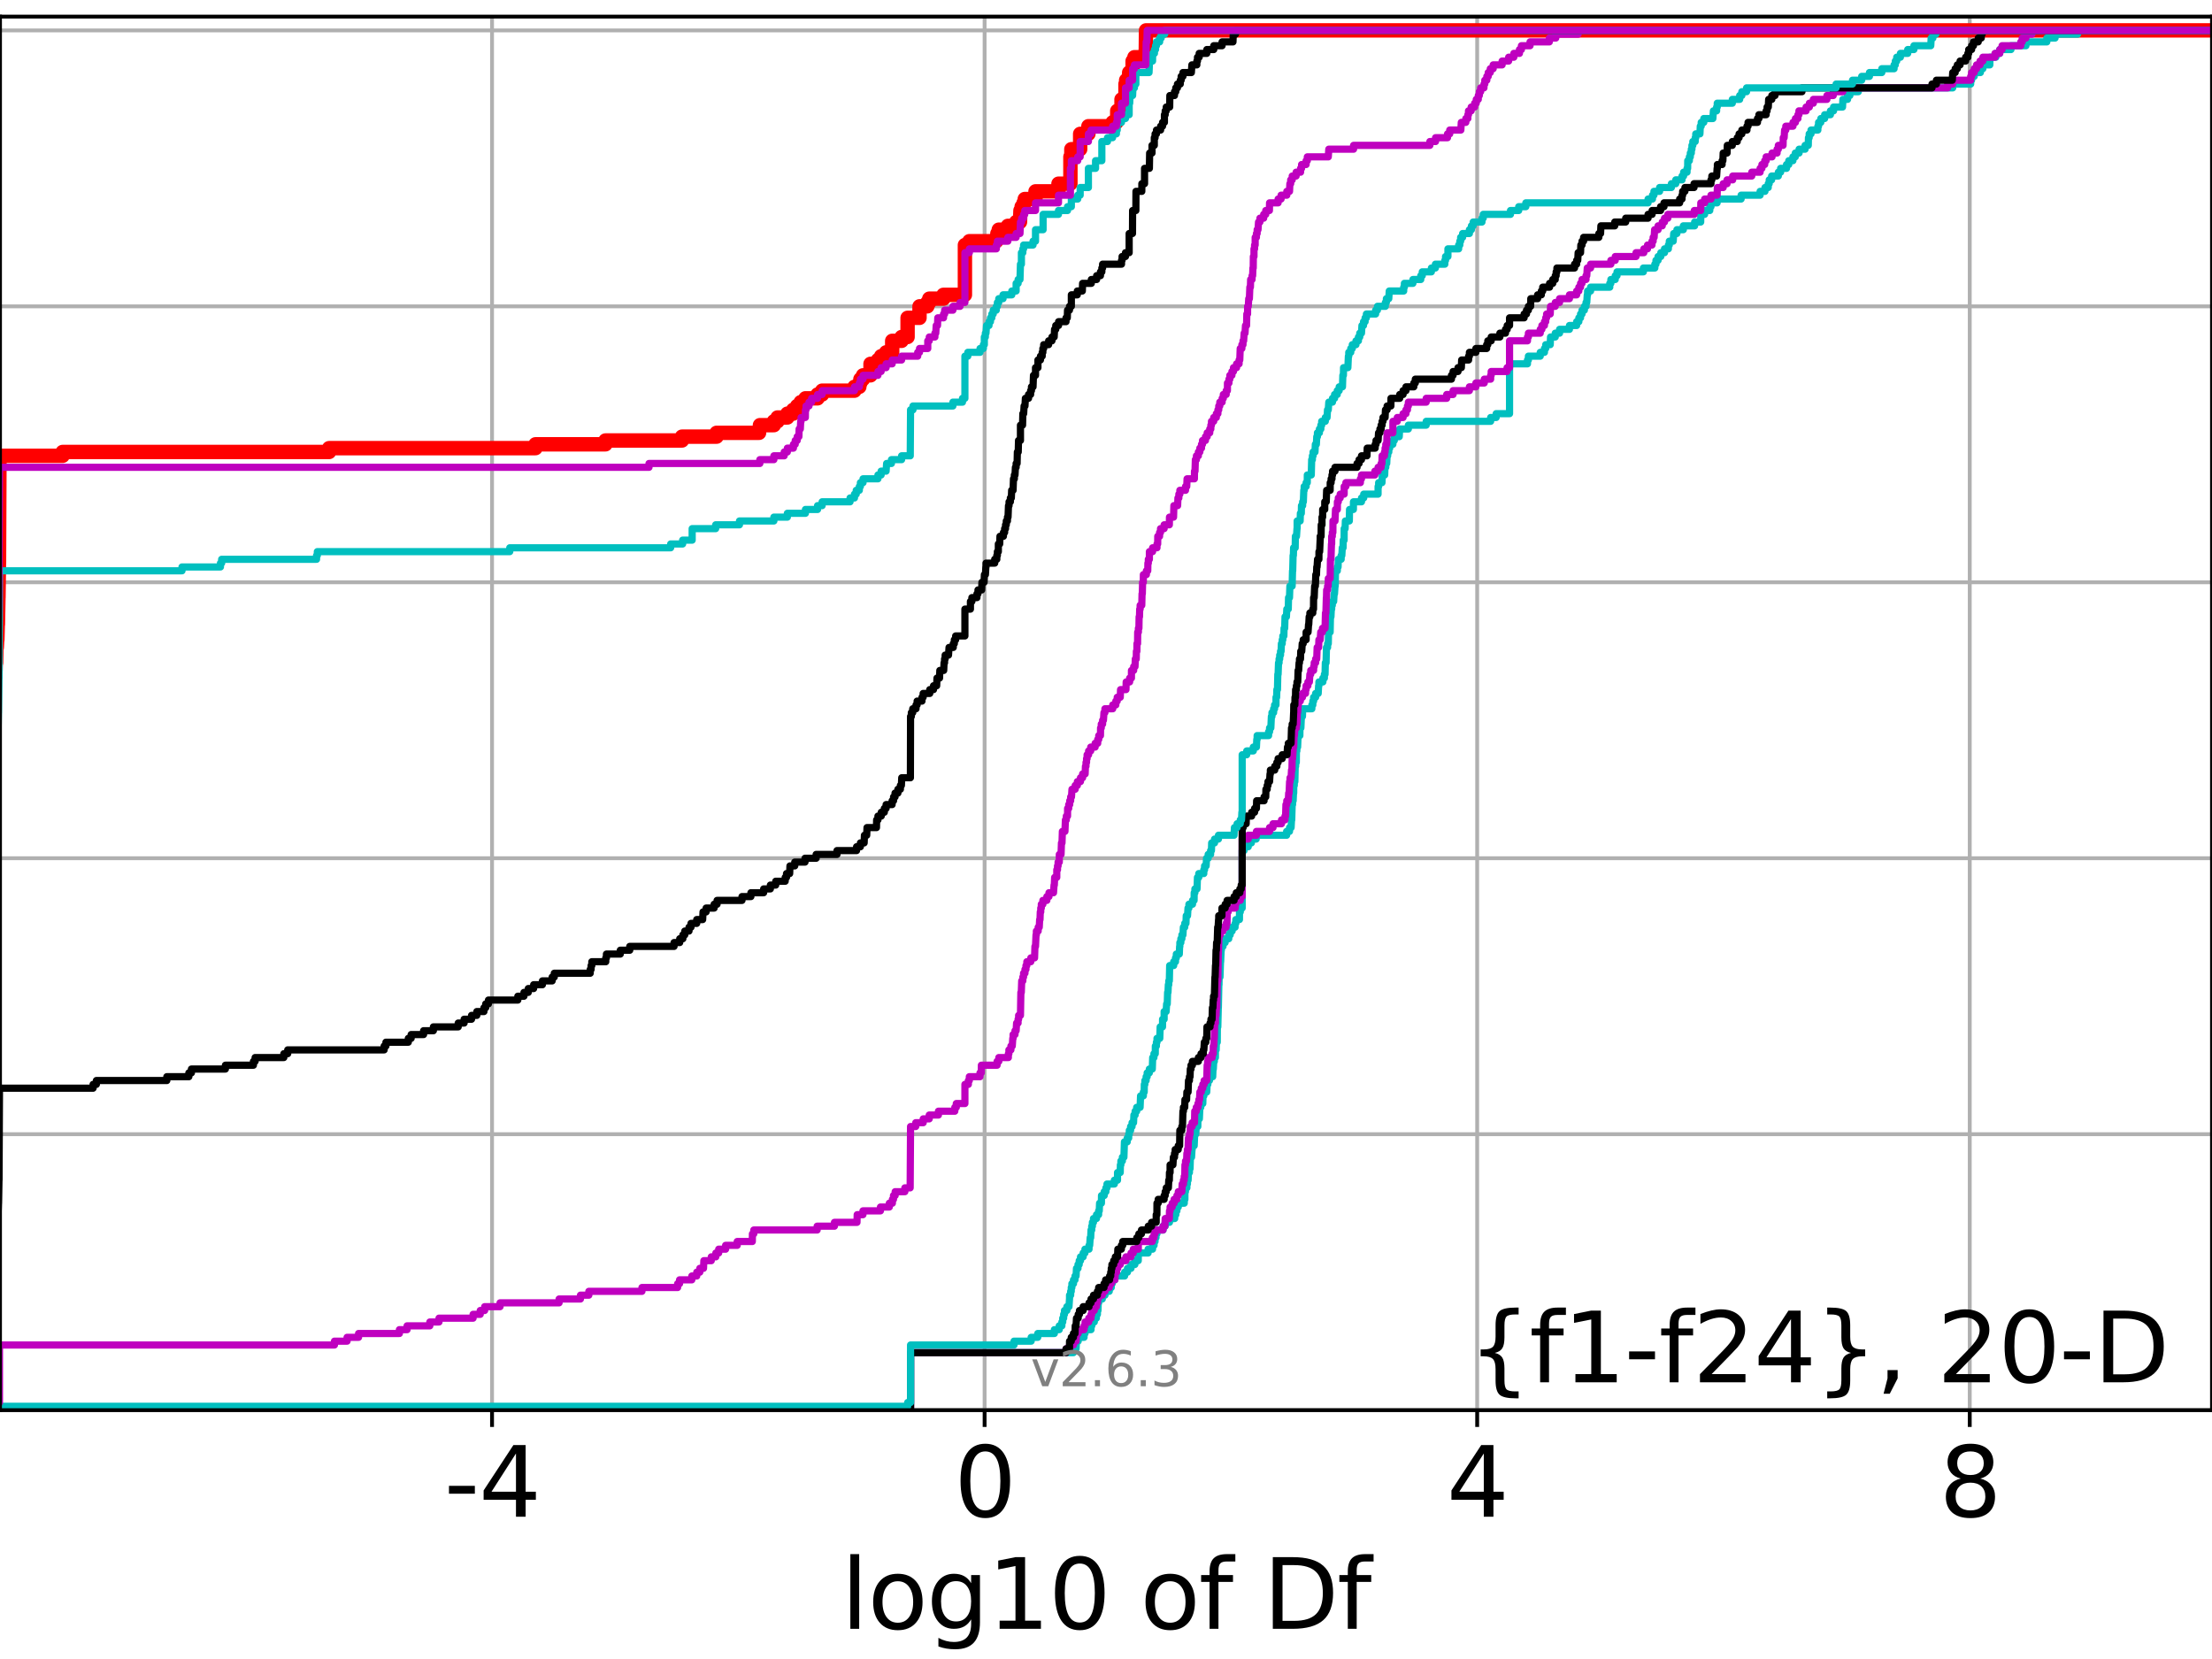 <?xml version="1.0" encoding="utf-8" standalone="no"?>
<!DOCTYPE svg PUBLIC "-//W3C//DTD SVG 1.1//EN"
  "http://www.w3.org/Graphics/SVG/1.1/DTD/svg11.dtd">
<svg xmlns:xlink="http://www.w3.org/1999/xlink" width="460.8pt" height="345.6pt" viewBox="0 0 460.8 345.6" xmlns="http://www.w3.org/2000/svg" version="1.1">
 <defs>
  <style type="text/css">*{stroke-linejoin: round; stroke-linecap: butt}</style>
 </defs>
 <g id="figure_1">
  <g id="patch_1">
   <path d="M 0 345.6 
L 460.8 345.6 
L 460.8 0 
L 0 0 
z
" style="fill: #ffffff"/>
  </g>
  <g id="axes_1">
   <g id="patch_2">
    <path d="M 0 293.76 
L 460.8 293.76 
L 460.8 3.456 
L 0 3.456 
z
" style="fill: #ffffff"/>
   </g>
   <g id="matplotlib.axis_1">
    <g id="xtick_1">
     <g id="line2d_1">
      <path d="M 102.5 293.76 
L 102.5 3.456 
" clip-path="url(#p6e1216eef6)" style="fill: none; stroke: #b0b0b0; stroke-width: 0.8; stroke-linecap: square"/>
     </g>
     <g id="line2d_2">
      <defs>
       <path id="m747ade5447" d="M 0 0 
L 0 3.5 
" style="stroke: #000000; stroke-width: 0.8"/>
      </defs>
      <g>
       <use xlink:href="#m747ade5447" x="102.5" y="293.76" style="stroke: #000000; stroke-width: 0.8"/>
      </g>
     </g>
     <g id="text_1">
      <!-- -4 -->
      <g transform="translate(92.53 315.957)scale(0.2 -0.2)">
       <defs>
        <path id="DejaVuSans-2d" d="M 313 2009 
L 1997 2009 
L 1997 1497 
L 313 1497 
L 313 2009 
z
" transform="scale(0.016)"/>
        <path id="DejaVuSans-34" d="M 2419 4116 
L 825 1625 
L 2419 1625 
L 2419 4116 
z
M 2253 4666 
L 3047 4666 
L 3047 1625 
L 3713 1625 
L 3713 1100 
L 3047 1100 
L 3047 0 
L 2419 0 
L 2419 1100 
L 313 1100 
L 313 1709 
L 2253 4666 
z
" transform="scale(0.016)"/>
       </defs>
       <use xlink:href="#DejaVuSans-2d"/>
       <use xlink:href="#DejaVuSans-34" x="36.084"/>
      </g>
     </g>
    </g>
    <g id="xtick_2">
     <g id="line2d_3">
      <path d="M 205.112 293.76 
L 205.112 3.456 
" clip-path="url(#p6e1216eef6)" style="fill: none; stroke: #b0b0b0; stroke-width: 0.8; stroke-linecap: square"/>
     </g>
     <g id="line2d_4">
      <g>
       <use xlink:href="#m747ade5447" x="205.112" y="293.76" style="stroke: #000000; stroke-width: 0.8"/>
      </g>
     </g>
     <g id="text_2">
      <!-- 0 -->
      <g transform="translate(198.749 315.957)scale(0.2 -0.2)">
       <defs>
        <path id="DejaVuSans-30" d="M 2034 4250 
Q 1547 4250 1301 3770 
Q 1056 3291 1056 2328 
Q 1056 1369 1301 889 
Q 1547 409 2034 409 
Q 2525 409 2770 889 
Q 3016 1369 3016 2328 
Q 3016 3291 2770 3770 
Q 2525 4250 2034 4250 
z
M 2034 4750 
Q 2819 4750 3233 4129 
Q 3647 3509 3647 2328 
Q 3647 1150 3233 529 
Q 2819 -91 2034 -91 
Q 1250 -91 836 529 
Q 422 1150 422 2328 
Q 422 3509 836 4129 
Q 1250 4750 2034 4750 
z
" transform="scale(0.016)"/>
       </defs>
       <use xlink:href="#DejaVuSans-30"/>
      </g>
     </g>
    </g>
    <g id="xtick_3">
     <g id="line2d_5">
      <path d="M 307.723 293.76 
L 307.723 3.456 
" clip-path="url(#p6e1216eef6)" style="fill: none; stroke: #b0b0b0; stroke-width: 0.8; stroke-linecap: square"/>
     </g>
     <g id="line2d_6">
      <g>
       <use xlink:href="#m747ade5447" x="307.723" y="293.76" style="stroke: #000000; stroke-width: 0.8"/>
      </g>
     </g>
     <g id="text_3">
      <!-- 4 -->
      <g transform="translate(301.36 315.957)scale(0.2 -0.2)">
       <use xlink:href="#DejaVuSans-34"/>
      </g>
     </g>
    </g>
    <g id="xtick_4">
     <g id="line2d_7">
      <path d="M 410.334 293.76 
L 410.334 3.456 
" clip-path="url(#p6e1216eef6)" style="fill: none; stroke: #b0b0b0; stroke-width: 0.8; stroke-linecap: square"/>
     </g>
     <g id="line2d_8">
      <g>
       <use xlink:href="#m747ade5447" x="410.334" y="293.76" style="stroke: #000000; stroke-width: 0.8"/>
      </g>
     </g>
     <g id="text_4">
      <!-- 8 -->
      <g transform="translate(403.971 315.957)scale(0.2 -0.2)">
       <defs>
        <path id="DejaVuSans-38" d="M 2034 2216 
Q 1584 2216 1326 1975 
Q 1069 1734 1069 1313 
Q 1069 891 1326 650 
Q 1584 409 2034 409 
Q 2484 409 2743 651 
Q 3003 894 3003 1313 
Q 3003 1734 2745 1975 
Q 2488 2216 2034 2216 
z
M 1403 2484 
Q 997 2584 770 2862 
Q 544 3141 544 3541 
Q 544 4100 942 4425 
Q 1341 4750 2034 4750 
Q 2731 4750 3128 4425 
Q 3525 4100 3525 3541 
Q 3525 3141 3298 2862 
Q 3072 2584 2669 2484 
Q 3125 2378 3379 2068 
Q 3634 1759 3634 1313 
Q 3634 634 3220 271 
Q 2806 -91 2034 -91 
Q 1263 -91 848 271 
Q 434 634 434 1313 
Q 434 1759 690 2068 
Q 947 2378 1403 2484 
z
M 1172 3481 
Q 1172 3119 1398 2916 
Q 1625 2713 2034 2713 
Q 2441 2713 2670 2916 
Q 2900 3119 2900 3481 
Q 2900 3844 2670 4047 
Q 2441 4250 2034 4250 
Q 1625 4250 1398 4047 
Q 1172 3844 1172 3481 
z
" transform="scale(0.016)"/>
       </defs>
       <use xlink:href="#DejaVuSans-38"/>
      </g>
     </g>
    </g>
    <g id="text_5">
     <!-- log10 of Df -->
     <g transform="translate(175.214 339.313)scale(0.2 -0.2)">
      <defs>
       <path id="DejaVuSans-6c" d="M 603 4863 
L 1178 4863 
L 1178 0 
L 603 0 
L 603 4863 
z
" transform="scale(0.016)"/>
       <path id="DejaVuSans-6f" d="M 1959 3097 
Q 1497 3097 1228 2736 
Q 959 2375 959 1747 
Q 959 1119 1226 758 
Q 1494 397 1959 397 
Q 2419 397 2687 759 
Q 2956 1122 2956 1747 
Q 2956 2369 2687 2733 
Q 2419 3097 1959 3097 
z
M 1959 3584 
Q 2709 3584 3137 3096 
Q 3566 2609 3566 1747 
Q 3566 888 3137 398 
Q 2709 -91 1959 -91 
Q 1206 -91 779 398 
Q 353 888 353 1747 
Q 353 2609 779 3096 
Q 1206 3584 1959 3584 
z
" transform="scale(0.016)"/>
       <path id="DejaVuSans-67" d="M 2906 1791 
Q 2906 2416 2648 2759 
Q 2391 3103 1925 3103 
Q 1463 3103 1205 2759 
Q 947 2416 947 1791 
Q 947 1169 1205 825 
Q 1463 481 1925 481 
Q 2391 481 2648 825 
Q 2906 1169 2906 1791 
z
M 3481 434 
Q 3481 -459 3084 -895 
Q 2688 -1331 1869 -1331 
Q 1566 -1331 1297 -1286 
Q 1028 -1241 775 -1147 
L 775 -588 
Q 1028 -725 1275 -790 
Q 1522 -856 1778 -856 
Q 2344 -856 2625 -561 
Q 2906 -266 2906 331 
L 2906 616 
Q 2728 306 2450 153 
Q 2172 0 1784 0 
Q 1141 0 747 490 
Q 353 981 353 1791 
Q 353 2603 747 3093 
Q 1141 3584 1784 3584 
Q 2172 3584 2450 3431 
Q 2728 3278 2906 2969 
L 2906 3500 
L 3481 3500 
L 3481 434 
z
" transform="scale(0.016)"/>
       <path id="DejaVuSans-31" d="M 794 531 
L 1825 531 
L 1825 4091 
L 703 3866 
L 703 4441 
L 1819 4666 
L 2450 4666 
L 2450 531 
L 3481 531 
L 3481 0 
L 794 0 
L 794 531 
z
" transform="scale(0.016)"/>
       <path id="DejaVuSans-20" transform="scale(0.016)"/>
       <path id="DejaVuSans-66" d="M 2375 4863 
L 2375 4384 
L 1825 4384 
Q 1516 4384 1395 4259 
Q 1275 4134 1275 3809 
L 1275 3500 
L 2222 3500 
L 2222 3053 
L 1275 3053 
L 1275 0 
L 697 0 
L 697 3053 
L 147 3053 
L 147 3500 
L 697 3500 
L 697 3744 
Q 697 4328 969 4595 
Q 1241 4863 1831 4863 
L 2375 4863 
z
" transform="scale(0.016)"/>
       <path id="DejaVuSans-44" d="M 1259 4147 
L 1259 519 
L 2022 519 
Q 2988 519 3436 956 
Q 3884 1394 3884 2338 
Q 3884 3275 3436 3711 
Q 2988 4147 2022 4147 
L 1259 4147 
z
M 628 4666 
L 1925 4666 
Q 3281 4666 3915 4102 
Q 4550 3538 4550 2338 
Q 4550 1131 3912 565 
Q 3275 0 1925 0 
L 628 0 
L 628 4666 
z
" transform="scale(0.016)"/>
      </defs>
      <use xlink:href="#DejaVuSans-6c"/>
      <use xlink:href="#DejaVuSans-6f" x="27.783"/>
      <use xlink:href="#DejaVuSans-67" x="88.965"/>
      <use xlink:href="#DejaVuSans-31" x="152.441"/>
      <use xlink:href="#DejaVuSans-30" x="216.064"/>
      <use xlink:href="#DejaVuSans-20" x="279.688"/>
      <use xlink:href="#DejaVuSans-6f" x="311.475"/>
      <use xlink:href="#DejaVuSans-66" x="372.656"/>
      <use xlink:href="#DejaVuSans-20" x="407.861"/>
      <use xlink:href="#DejaVuSans-44" x="439.648"/>
      <use xlink:href="#DejaVuSans-66" x="516.65"/>
     </g>
    </g>
   </g>
   <g id="matplotlib.axis_2">
    <g id="ytick_1">
     <g id="line2d_9">
      <path d="M 0 293.76 
L 460.8 293.76 
" clip-path="url(#p6e1216eef6)" style="fill: none; stroke: #b0b0b0; stroke-width: 0.8; stroke-linecap: square"/>
     </g>
     <g id="line2d_10">
      <defs>
       <path id="mf874bf4965" d="M 0 0 
L -3.5 0 
" style="stroke: #000000; stroke-width: 0.8"/>
      </defs>
      <g>
       <use xlink:href="#mf874bf4965" x="0" y="293.76" style="stroke: #000000; stroke-width: 0.8"/>
      </g>
     </g>
    </g>
    <g id="ytick_2">
     <g id="line2d_11">
      <path d="M 0 236.274 
L 460.8 236.274 
" clip-path="url(#p6e1216eef6)" style="fill: none; stroke: #b0b0b0; stroke-width: 0.8; stroke-linecap: square"/>
     </g>
     <g id="line2d_12">
      <g>
       <use xlink:href="#mf874bf4965" x="0" y="236.274" style="stroke: #000000; stroke-width: 0.8"/>
      </g>
     </g>
    </g>
    <g id="ytick_3">
     <g id="line2d_13">
      <path d="M 0 178.788 
L 460.8 178.788 
" clip-path="url(#p6e1216eef6)" style="fill: none; stroke: #b0b0b0; stroke-width: 0.8; stroke-linecap: square"/>
     </g>
     <g id="line2d_14">
      <g>
       <use xlink:href="#mf874bf4965" x="0" y="178.788" style="stroke: #000000; stroke-width: 0.8"/>
      </g>
     </g>
    </g>
    <g id="ytick_4">
     <g id="line2d_15">
      <path d="M 0 121.302 
L 460.8 121.302 
" clip-path="url(#p6e1216eef6)" style="fill: none; stroke: #b0b0b0; stroke-width: 0.8; stroke-linecap: square"/>
     </g>
     <g id="line2d_16">
      <g>
       <use xlink:href="#mf874bf4965" x="0" y="121.302" style="stroke: #000000; stroke-width: 0.8"/>
      </g>
     </g>
    </g>
    <g id="ytick_5">
     <g id="line2d_17">
      <path d="M 0 63.816 
L 460.8 63.816 
" clip-path="url(#p6e1216eef6)" style="fill: none; stroke: #b0b0b0; stroke-width: 0.8; stroke-linecap: square"/>
     </g>
     <g id="line2d_18">
      <g>
       <use xlink:href="#mf874bf4965" x="0" y="63.816" style="stroke: #000000; stroke-width: 0.8"/>
      </g>
     </g>
    </g>
    <g id="ytick_6">
     <g id="line2d_19">
      <path d="M 0 6.33 
L 460.8 6.33 
" clip-path="url(#p6e1216eef6)" style="fill: none; stroke: #b0b0b0; stroke-width: 0.8; stroke-linecap: square"/>
     </g>
     <g id="line2d_20">
      <g>
       <use xlink:href="#mf874bf4965" x="0" y="6.33" style="stroke: #000000; stroke-width: 0.8"/>
      </g>
     </g>
    </g>
   </g>
   <g id="line2d_21">
    <path d="M -1 139.666 
L -0.93 139.666 
L -0.888 138.069 
L -0.813 138.069 
L -0.737 134.875 
L -0.667 134.875 
L -0.581 133.278 
L -0.545 133.278 
L -0.46 130.085 
L -0.432 130.085 
L -0.33 124.496 
L -0.318 124.496 
L -0.22 117.31 
L -0.206 117.31 
L -0.111 94.954 
L 13.044 94.954 
L 13.044 94.156 
L 68.556 94.156 
L 68.556 93.358 
L 111.551 93.358 
L 111.551 92.559 
L 126.131 92.559 
L 126.131 91.761 
L 142.072 91.761 
L 142.072 90.962 
L 149.28 90.962 
L 149.28 90.164 
L 158.128 90.164 
L 158.128 89.366 
L 158.307 89.366 
L 158.307 88.567 
L 161.21 88.567 
L 161.21 87.769 
L 161.971 87.769 
L 161.971 86.97 
L 164.019 86.97 
L 164.019 86.172 
L 165.223 86.172 
L 165.223 85.373 
L 166.058 85.373 
L 166.058 84.575 
L 166.8 84.575 
L 166.8 83.777 
L 167.785 83.777 
L 167.785 82.978 
L 170.313 82.978 
L 170.313 82.18 
L 171.264 82.18 
L 171.264 81.381 
L 178.002 81.381 
L 178.002 80.583 
L 179.015 80.583 
L 179.015 79.785 
L 179.237 79.785 
L 179.237 78.986 
L 179.786 78.986 
L 179.786 78.188 
L 181.344 78.188 
L 181.344 75.792 
L 182.891 75.792 
L 182.891 74.994 
L 183.554 74.994 
L 183.554 74.196 
L 184.591 74.196 
L 184.591 73.397 
L 185.861 73.397 
L 185.861 71.002 
L 187.821 71.002 
L 187.821 70.204 
L 189.066 70.204 
L 189.066 66.211 
L 191.552 66.211 
L 191.552 63.816 
L 193.179 63.816 
L 193.179 63.018 
L 193.584 63.018 
L 193.584 62.219 
L 196.532 62.219 
L 196.532 61.421 
L 201.008 61.421 
L 201.008 51.042 
L 201.938 51.042 
L 201.938 50.243 
L 207.555 50.243 
L 207.555 49.445 
L 207.771 49.445 
L 207.771 48.646 
L 208.061 48.646 
L 208.061 47.848 
L 209.957 47.848 
L 209.957 47.05 
L 211.679 47.05 
L 211.679 46.251 
L 212.482 46.251 
L 212.58 43.856 
L 212.83 43.856 
L 212.83 43.057 
L 213.235 43.057 
L 213.235 42.259 
L 213.476 42.259 
L 213.476 41.461 
L 215.716 41.461 
L 215.716 39.864 
L 220.5 39.864 
L 220.5 38.267 
L 222.986 38.267 
L 222.986 32.678 
L 223.181 32.678 
L 223.181 31.081 
L 225.017 31.081 
L 225.017 27.888 
L 226.734 27.888 
L 226.734 26.291 
L 231.77 26.291 
L 231.77 25.492 
L 232.567 25.492 
L 232.567 24.694 
L 232.739 24.694 
L 232.739 23.097 
L 233.631 23.097 
L 233.631 20.702 
L 234.457 20.702 
L 234.457 17.508 
L 234.596 17.508 
L 234.596 16.71 
L 235.225 16.71 
L 235.225 15.113 
L 235.944 15.113 
L 235.944 12.718 
L 236.319 12.718 
L 236.319 11.919 
L 238.577 11.919 
L 238.683 10.322 
L 238.691 10.322 
L 238.735 6.33 
L 238.735 6.33 
L 460.8 6.33 
L 460.8 6.33 
" clip-path="url(#p6e1216eef6)" style="fill: none; stroke: #ff0000; stroke-width: 3; stroke-linecap: square"/>
   </g>
   <g id="line2d_22">
    <path d="M 189.684 293.76 
L 189.684 281.784 
L 223.613 281.784 
L 223.613 280.985 
L 224.165 280.985 
L 224.251 279.389 
L 224.609 279.389 
L 224.609 278.59 
L 225.827 278.59 
L 225.827 277.792 
L 226.031 277.792 
L 226.031 276.993 
L 227.281 276.993 
L 227.281 276.195 
L 227.438 276.195 
L 227.438 275.396 
L 227.96 275.396 
L 227.96 274.598 
L 228.393 274.598 
L 228.393 273.8 
L 228.612 273.8 
L 228.612 273.001 
L 228.728 273.001 
L 228.78 271.404 
L 228.883 271.404 
L 228.883 270.606 
L 229.628 270.606 
L 229.628 269.808 
L 230.19 269.808 
L 230.19 269.009 
L 231.078 269.009 
L 231.078 268.211 
L 231.498 268.211 
L 231.498 267.412 
L 231.687 267.412 
L 231.687 266.614 
L 232.245 266.614 
L 232.245 265.815 
L 234.274 265.815 
L 234.274 265.017 
L 234.873 265.017 
L 234.873 264.219 
L 235.609 264.219 
L 235.609 263.42 
L 236.411 263.42 
L 236.411 262.622 
L 237.12 262.622 
L 237.131 261.025 
L 239.165 261.025 
L 239.165 260.227 
L 240.098 260.227 
L 240.098 259.428 
L 240.413 259.428 
L 240.413 258.63 
L 240.614 258.63 
L 240.614 257.831 
L 240.817 257.831 
L 240.817 257.033 
L 241.009 257.033 
L 241.009 256.234 
L 242.284 256.234 
L 242.284 255.436 
L 242.732 255.436 
L 242.732 254.638 
L 243.622 254.638 
L 243.622 253.839 
L 244.712 253.839 
L 244.712 253.041 
L 244.946 253.041 
L 244.946 252.242 
L 245.173 252.242 
L 245.173 251.444 
L 245.458 251.444 
L 245.458 250.646 
L 246.704 250.646 
L 246.704 249.847 
L 246.835 249.847 
L 246.844 248.25 
L 246.95 248.25 
L 246.95 247.452 
L 247.247 247.452 
L 247.247 246.653 
L 247.358 246.653 
L 247.358 245.855 
L 247.505 245.855 
L 247.572 244.258 
L 247.779 244.258 
L 247.779 243.46 
L 247.91 243.46 
L 247.978 241.065 
L 248.22 241.065 
L 248.317 239.468 
L 248.343 239.468 
L 248.343 238.669 
L 248.77 238.669 
L 248.873 236.274 
L 249.095 236.274 
L 249.205 234.677 
L 249.527 234.677 
L 249.548 233.08 
L 249.848 233.08 
L 249.958 230.685 
L 250.141 230.685 
L 250.141 229.887 
L 250.564 229.887 
L 250.607 228.29 
L 250.786 228.29 
L 250.786 227.491 
L 251.382 227.491 
L 251.472 225.895 
L 251.613 225.895 
L 251.613 225.096 
L 251.952 225.096 
L 251.952 224.298 
L 252.626 224.298 
L 252.688 222.701 
L 252.753 222.701 
L 252.845 221.104 
L 252.965 221.104 
L 252.965 220.306 
L 253.189 220.306 
L 253.192 218.709 
L 253.349 218.709 
L 253.392 217.112 
L 253.577 217.112 
L 253.598 213.918 
L 253.692 213.918 
L 253.79 209.926 
L 253.805 209.926 
L 253.907 205.136 
L 253.939 205.136 
L 253.961 203.539 
L 254.146 203.539 
L 254.251 200.345 
L 254.282 200.345 
L 254.385 197.95 
L 254.432 197.95 
L 254.432 197.152 
L 254.773 197.152 
L 254.773 196.353 
L 255.215 196.353 
L 255.215 195.555 
L 255.97 195.555 
L 255.97 194.756 
L 256.27 194.756 
L 256.27 193.958 
L 256.678 193.958 
L 256.678 193.16 
L 257.287 193.16 
L 257.287 192.361 
L 257.444 192.361 
L 257.444 191.563 
L 258.199 191.563 
L 258.206 189.966 
L 258.375 189.966 
L 258.375 189.168 
L 258.769 189.168 
L 258.769 177.191 
L 259.159 177.191 
L 259.159 176.393 
L 260.032 176.393 
L 260.032 175.594 
L 260.684 175.594 
L 260.684 174.796 
L 261.685 174.796 
L 261.685 173.998 
L 268.026 173.998 
L 268.026 173.199 
L 268.627 173.199 
L 268.627 172.401 
L 268.959 172.401 
L 269.045 170.804 
L 269.091 170.804 
L 269.183 167.61 
L 269.266 167.61 
L 269.266 166.812 
L 269.386 166.812 
L 269.455 165.215 
L 269.499 165.215 
L 269.515 163.618 
L 269.621 163.618 
L 269.621 162.82 
L 269.744 162.82 
L 269.82 159.626 
L 269.902 159.626 
L 269.902 158.828 
L 270.042 158.828 
L 270.067 156.432 
L 270.16 156.432 
L 270.16 155.634 
L 270.313 155.634 
L 270.419 153.239 
L 270.785 153.239 
L 270.801 151.642 
L 270.998 151.642 
L 271.104 149.247 
L 271.326 149.247 
L 271.363 147.65 
L 273.282 147.65 
L 273.282 146.851 
L 273.484 146.851 
L 273.484 146.053 
L 273.65 146.053 
L 273.65 145.255 
L 274.068 145.255 
L 274.068 144.456 
L 274.603 144.456 
L 274.692 142.859 
L 274.752 142.859 
L 274.752 142.061 
L 275.58 142.061 
L 275.58 141.263 
L 275.893 141.263 
L 275.893 140.464 
L 276.032 140.464 
L 276.091 138.069 
L 276.244 138.069 
L 276.327 134.875 
L 276.559 134.875 
L 276.559 134.077 
L 276.708 134.077 
L 276.758 131.682 
L 277.093 131.682 
L 277.159 128.488 
L 277.263 128.488 
L 277.335 126.891 
L 277.41 126.891 
L 277.41 126.093 
L 277.544 126.093 
L 277.544 125.294 
L 277.824 125.294 
L 277.919 123.697 
L 277.998 123.697 
L 278.105 122.101 
L 278.145 122.101 
L 278.211 118.907 
L 278.589 118.907 
L 278.589 118.109 
L 278.747 118.109 
L 278.793 116.512 
L 279.389 116.512 
L 279.389 115.713 
L 279.528 115.713 
L 279.621 114.116 
L 279.785 114.116 
L 279.82 112.52 
L 280.004 112.52 
L 280.015 110.124 
L 280.209 110.124 
L 280.264 108.528 
L 281.089 108.528 
L 281.131 106.132 
L 281.935 106.132 
L 281.951 104.535 
L 283.62 104.535 
L 283.62 103.737 
L 284.086 103.737 
L 284.086 102.939 
L 287.075 102.939 
L 287.081 101.342 
L 287.195 101.342 
L 287.195 100.543 
L 287.891 100.543 
L 287.964 98.947 
L 288.456 98.947 
L 288.513 97.35 
L 288.684 97.35 
L 288.684 96.551 
L 288.878 96.551 
L 288.962 94.954 
L 289.077 94.954 
L 289.077 94.156 
L 289.313 94.156 
L 289.313 93.358 
L 289.504 93.358 
L 289.504 92.559 
L 290.165 92.559 
L 290.165 91.761 
L 290.46 91.761 
L 290.46 90.962 
L 291.489 90.962 
L 291.574 89.366 
L 293.386 89.366 
L 293.386 88.567 
L 297.103 88.567 
L 297.103 87.769 
L 310.53 87.769 
L 310.53 86.97 
L 311.678 86.97 
L 311.678 86.172 
L 314.467 86.172 
L 314.467 75.792 
L 318.2 75.792 
L 318.2 74.994 
L 318.392 74.994 
L 318.392 74.196 
L 320.861 74.196 
L 320.861 73.397 
L 321.734 73.397 
L 321.734 72.599 
L 322.001 72.599 
L 322.001 71.8 
L 322.94 71.8 
L 323.007 70.204 
L 323.987 70.204 
L 323.987 69.405 
L 324.884 69.405 
L 324.884 68.607 
L 326.943 68.607 
L 326.943 67.808 
L 328.444 67.808 
L 328.444 67.01 
L 328.902 67.01 
L 328.902 66.211 
L 329.257 66.211 
L 329.257 65.413 
L 329.564 65.413 
L 329.564 64.615 
L 330.053 64.615 
L 330.053 63.816 
L 330.396 63.816 
L 330.396 63.018 
L 330.551 63.018 
L 330.656 61.421 
L 330.728 61.421 
L 330.728 60.623 
L 331.348 60.623 
L 331.348 59.824 
L 335.346 59.824 
L 335.346 59.026 
L 335.572 59.026 
L 335.572 58.227 
L 336.484 58.227 
L 336.484 57.429 
L 336.855 57.429 
L 336.855 56.63 
L 342.348 56.63 
L 342.348 55.832 
L 344.73 55.832 
L 344.73 55.034 
L 344.966 55.034 
L 344.966 54.235 
L 345.406 54.235 
L 345.406 53.437 
L 345.979 53.437 
L 345.979 52.638 
L 346.745 52.638 
L 346.745 51.84 
L 347.553 51.84 
L 347.553 51.042 
L 347.744 51.042 
L 347.744 50.243 
L 348.557 50.243 
L 348.663 48.646 
L 349.332 48.646 
L 349.332 47.848 
L 350.667 47.848 
L 350.667 47.05 
L 353.021 47.05 
L 353.021 46.251 
L 354.286 46.251 
L 354.309 44.654 
L 355.104 44.654 
L 355.104 43.856 
L 356.179 43.856 
L 356.179 43.057 
L 356.426 43.057 
L 356.426 42.259 
L 357.709 42.259 
L 357.709 41.461 
L 362.705 41.461 
L 362.705 40.662 
L 366.662 40.662 
L 366.662 39.864 
L 367.676 39.864 
L 367.676 39.065 
L 368.356 39.065 
L 368.356 38.267 
L 368.558 38.267 
L 368.558 37.469 
L 369.062 37.469 
L 369.062 36.67 
L 370.458 36.67 
L 370.458 35.872 
L 370.93 35.872 
L 370.93 35.073 
L 372.162 35.073 
L 372.162 34.275 
L 372.635 34.275 
L 372.635 33.476 
L 373.496 33.476 
L 373.496 32.678 
L 373.989 32.678 
L 373.989 31.88 
L 374.782 31.88 
L 374.782 31.081 
L 376.031 31.081 
L 376.031 30.283 
L 376.695 30.283 
L 376.733 28.686 
L 376.884 28.686 
L 376.884 27.888 
L 377.267 27.888 
L 377.267 27.089 
L 378.693 27.089 
L 378.693 26.291 
L 378.839 26.291 
L 378.839 25.492 
L 379.312 25.492 
L 379.312 24.694 
L 380.106 24.694 
L 380.106 23.895 
L 381.311 23.895 
L 381.311 23.097 
L 381.965 23.097 
L 381.965 22.299 
L 383.833 22.299 
L 383.904 20.702 
L 384.881 20.702 
L 384.881 19.903 
L 385.358 19.903 
L 385.358 19.105 
L 387.122 19.105 
L 387.122 18.307 
L 406.788 18.307 
L 406.788 17.508 
L 410.529 17.508 
L 410.529 16.71 
L 410.718 16.71 
L 410.718 15.911 
L 411.264 15.911 
L 411.264 15.113 
L 412.549 15.113 
L 412.549 14.314 
L 413.065 14.314 
L 413.065 13.516 
L 414.517 13.516 
L 414.532 11.919 
L 415.771 11.919 
L 415.771 11.121 
L 416.584 11.121 
L 416.584 10.322 
L 418.918 10.322 
L 418.918 9.524 
L 422.038 9.524 
L 422.038 8.726 
L 426.39 8.726 
L 426.39 7.927 
L 428.108 7.927 
L 428.108 7.129 
L 432.812 7.129 
L 432.812 6.33 
L 432.812 6.33 
L 460.8 6.33 
L 460.8 6.33 
" clip-path="url(#p6e1216eef6)" style="fill: none; stroke: #00bfbf; stroke-width: 1.5; stroke-linecap: square"/>
   </g>
   <g id="line2d_23">
    <path d="M 189.684 293.76 
L 189.684 281.784 
L 222.072 281.784 
L 222.072 280.985 
L 222.804 280.985 
L 222.804 280.187 
L 223.613 280.187 
L 223.613 279.389 
L 224.165 279.389 
L 224.251 277.792 
L 224.609 277.792 
L 224.609 276.993 
L 225.827 276.993 
L 225.827 276.195 
L 226.031 276.195 
L 226.031 275.396 
L 226.802 275.396 
L 226.802 274.598 
L 227.281 274.598 
L 227.281 273.8 
L 227.438 273.8 
L 227.438 273.001 
L 227.96 273.001 
L 227.96 272.203 
L 228.393 272.203 
L 228.393 271.404 
L 228.612 271.404 
L 228.612 270.606 
L 228.78 270.606 
L 228.78 269.808 
L 229.628 269.808 
L 229.628 269.009 
L 230.19 269.009 
L 230.19 268.211 
L 231.078 268.211 
L 231.078 267.412 
L 231.498 267.412 
L 231.498 266.614 
L 232.245 266.614 
L 232.347 265.017 
L 232.62 265.017 
L 232.62 264.219 
L 232.852 264.219 
L 232.852 263.42 
L 233.384 263.42 
L 233.384 262.622 
L 234.555 262.622 
L 234.555 261.823 
L 235.609 261.823 
L 235.609 261.025 
L 236.079 261.025 
L 236.079 260.227 
L 237.131 260.227 
L 237.134 258.63 
L 240.053 258.63 
L 240.053 257.831 
L 240.413 257.831 
L 240.413 257.033 
L 240.614 257.033 
L 240.614 256.234 
L 242.284 256.234 
L 242.284 255.436 
L 242.665 255.436 
L 242.732 253.839 
L 243.595 253.839 
L 243.622 252.242 
L 243.752 252.242 
L 243.752 251.444 
L 244.19 251.444 
L 244.19 250.646 
L 244.586 250.646 
L 244.586 249.847 
L 245.173 249.847 
L 245.173 249.049 
L 245.458 249.049 
L 245.458 248.25 
L 246.198 248.25 
L 246.268 246.653 
L 246.527 246.653 
L 246.527 245.855 
L 246.695 245.855 
L 246.695 245.057 
L 246.808 245.057 
L 246.847 242.661 
L 246.966 242.661 
L 246.966 241.863 
L 247.187 241.863 
L 247.247 240.266 
L 247.358 240.266 
L 247.358 239.468 
L 247.497 239.468 
L 247.572 237.072 
L 247.779 237.072 
L 247.779 236.274 
L 247.91 236.274 
L 247.964 234.677 
L 248.343 234.677 
L 248.343 233.879 
L 248.838 233.879 
L 248.885 231.484 
L 249.205 231.484 
L 249.205 230.685 
L 249.548 230.685 
L 249.548 229.887 
L 249.742 229.887 
L 249.742 229.088 
L 249.882 229.088 
L 249.958 227.491 
L 250.25 227.491 
L 250.25 226.693 
L 250.564 226.693 
L 250.564 225.895 
L 250.848 225.895 
L 250.848 225.096 
L 251.382 225.096 
L 251.472 221.903 
L 251.566 221.903 
L 251.566 221.104 
L 251.683 221.104 
L 251.683 220.306 
L 252.514 220.306 
L 252.514 219.507 
L 252.732 219.507 
L 252.753 217.91 
L 252.845 217.91 
L 252.932 216.314 
L 252.959 216.314 
L 253.036 213.12 
L 253.189 213.12 
L 253.192 211.523 
L 253.324 211.523 
L 253.392 209.926 
L 253.468 209.926 
L 253.571 205.136 
L 253.581 205.136 
L 253.581 204.337 
L 253.692 204.337 
L 253.79 198.749 
L 253.811 198.749 
L 253.907 195.555 
L 253.936 195.555 
L 253.936 194.756 
L 254.212 194.756 
L 254.212 193.958 
L 254.773 193.958 
L 254.773 193.16 
L 255.416 193.16 
L 255.416 192.361 
L 255.615 192.361 
L 255.654 189.966 
L 255.853 189.966 
L 255.853 189.168 
L 257.32 189.168 
L 257.32 188.369 
L 257.444 188.369 
L 257.444 187.571 
L 258.375 187.571 
L 258.375 186.772 
L 258.769 186.772 
L 258.769 174.796 
L 260.032 174.796 
L 260.032 173.998 
L 261.736 173.998 
L 261.736 173.199 
L 264.471 173.199 
L 264.471 172.401 
L 265.193 172.401 
L 265.193 171.602 
L 266.96 171.602 
L 266.96 170.804 
L 267.685 170.804 
L 267.685 170.006 
L 267.812 170.006 
L 267.885 167.61 
L 268.056 167.61 
L 268.056 166.812 
L 268.376 166.812 
L 268.457 165.215 
L 268.545 165.215 
L 268.646 162.82 
L 268.74 162.82 
L 268.74 162.021 
L 268.959 162.021 
L 269.045 160.425 
L 269.133 160.425 
L 269.183 158.029 
L 269.266 158.029 
L 269.367 156.432 
L 269.386 156.432 
L 269.386 155.634 
L 269.499 155.634 
L 269.574 153.239 
L 269.649 153.239 
L 269.744 151.642 
L 270.061 151.642 
L 270.061 150.844 
L 270.182 150.844 
L 270.25 148.448 
L 270.313 148.448 
L 270.419 146.851 
L 270.481 146.851 
L 270.481 146.053 
L 270.881 146.053 
L 270.881 145.255 
L 271.326 145.255 
L 271.326 144.456 
L 271.962 144.456 
L 271.962 143.658 
L 272.087 143.658 
L 272.087 142.859 
L 272.458 142.859 
L 272.458 142.061 
L 272.768 142.061 
L 272.87 140.464 
L 273.049 140.464 
L 273.049 139.666 
L 273.65 139.666 
L 273.65 138.867 
L 273.77 138.867 
L 273.77 138.069 
L 274.068 138.069 
L 274.068 137.27 
L 274.295 137.27 
L 274.387 134.875 
L 274.692 134.875 
L 274.752 133.278 
L 275.021 133.278 
L 275.132 131.682 
L 275.49 131.682 
L 275.49 130.883 
L 276.032 130.883 
L 276.118 127.69 
L 276.207 127.69 
L 276.304 124.496 
L 276.327 124.496 
L 276.366 122.899 
L 276.559 122.899 
L 276.559 122.101 
L 276.677 122.101 
L 276.708 120.504 
L 277.093 120.504 
L 277.159 116.512 
L 277.263 116.512 
L 277.367 113.318 
L 277.41 113.318 
L 277.415 111.721 
L 277.544 111.721 
L 277.544 110.923 
L 277.661 110.923 
L 277.68 108.528 
L 278.105 108.528 
L 278.211 106.132 
L 278.589 106.132 
L 278.604 104.535 
L 278.793 104.535 
L 278.793 103.737 
L 279.186 103.737 
L 279.186 102.939 
L 280.014 102.939 
L 280.015 101.342 
L 280.369 101.342 
L 280.369 100.543 
L 283.395 100.543 
L 283.395 99.745 
L 283.62 99.745 
L 283.62 98.947 
L 286.412 98.947 
L 286.412 98.148 
L 287.081 98.148 
L 287.081 97.35 
L 287.714 97.35 
L 287.714 96.551 
L 287.877 96.551 
L 287.916 94.954 
L 288.414 94.954 
L 288.414 94.156 
L 288.541 94.156 
L 288.541 93.358 
L 288.684 93.358 
L 288.684 92.559 
L 288.878 92.559 
L 288.963 90.164 
L 290.162 90.164 
L 290.17 87.769 
L 291.077 87.769 
L 291.077 86.97 
L 292.286 86.97 
L 292.286 86.172 
L 292.887 86.172 
L 292.887 85.373 
L 293.198 85.373 
L 293.198 84.575 
L 293.386 84.575 
L 293.386 83.777 
L 297.103 83.777 
L 297.103 82.978 
L 301.374 82.978 
L 301.374 82.18 
L 302.704 82.18 
L 302.704 81.381 
L 306.103 81.381 
L 306.103 80.583 
L 307.451 80.583 
L 307.451 79.785 
L 309.2 79.785 
L 309.2 78.986 
L 310.53 78.986 
L 310.53 78.188 
L 310.642 78.188 
L 310.642 77.389 
L 313.951 77.389 
L 313.951 76.591 
L 314.467 76.591 
L 314.467 71.002 
L 318.2 71.002 
L 318.2 70.204 
L 318.392 70.204 
L 318.392 69.405 
L 320.861 69.405 
L 320.861 68.607 
L 321.202 68.607 
L 321.202 67.808 
L 321.734 67.808 
L 321.734 67.01 
L 322.001 67.01 
L 322.001 66.211 
L 322.184 66.211 
L 322.184 65.413 
L 322.94 65.413 
L 323.007 63.816 
L 323.987 63.816 
L 323.987 63.018 
L 324.884 63.018 
L 324.884 62.219 
L 326.943 62.219 
L 326.943 61.421 
L 328.444 61.421 
L 328.444 60.623 
L 328.902 60.623 
L 328.902 59.824 
L 329.257 59.824 
L 329.257 59.026 
L 329.564 59.026 
L 329.564 58.227 
L 330.396 58.227 
L 330.396 57.429 
L 330.551 57.429 
L 330.656 55.832 
L 331.348 55.832 
L 331.348 55.034 
L 335.572 55.034 
L 335.572 54.235 
L 336.484 54.235 
L 336.484 53.437 
L 340.814 53.437 
L 340.814 52.638 
L 342.442 52.638 
L 342.442 51.84 
L 343.211 51.84 
L 343.211 51.042 
L 344.138 51.042 
L 344.138 50.243 
L 344.382 50.243 
L 344.382 49.445 
L 344.586 49.445 
L 344.685 47.848 
L 345.406 47.848 
L 345.406 47.05 
L 346.275 47.05 
L 346.275 46.251 
L 346.745 46.251 
L 346.745 45.453 
L 347.442 45.453 
L 347.442 44.654 
L 352.95 44.654 
L 352.95 43.856 
L 354.286 43.856 
L 354.309 42.259 
L 355.104 42.259 
L 355.104 41.461 
L 356.426 41.461 
L 356.426 40.662 
L 357.709 40.662 
L 357.759 39.065 
L 358.971 39.065 
L 358.971 38.267 
L 359.78 38.267 
L 359.78 37.469 
L 360.951 37.469 
L 360.951 36.67 
L 364.921 36.67 
L 364.921 35.872 
L 366.662 35.872 
L 366.662 35.073 
L 367.039 35.073 
L 367.039 34.275 
L 367.62 34.275 
L 367.62 33.476 
L 367.92 33.476 
L 367.92 32.678 
L 369.15 32.678 
L 369.15 31.88 
L 370.2 31.88 
L 370.2 31.081 
L 370.458 31.081 
L 370.458 30.283 
L 371.444 30.283 
L 371.482 28.686 
L 371.667 28.686 
L 371.768 27.089 
L 372.013 27.089 
L 372.013 26.291 
L 373.512 26.291 
L 373.512 25.492 
L 374.022 25.492 
L 374.022 24.694 
L 374.542 24.694 
L 374.542 23.895 
L 374.749 23.895 
L 374.749 23.097 
L 376.238 23.097 
L 376.238 22.299 
L 376.923 22.299 
L 376.923 21.5 
L 377.753 21.5 
L 377.753 20.702 
L 380.581 20.702 
L 380.581 19.903 
L 381.898 19.903 
L 381.898 19.105 
L 383.904 19.105 
L 383.904 18.307 
L 405.724 18.307 
L 405.724 17.508 
L 406.788 17.508 
L 406.788 16.71 
L 410.529 16.71 
L 410.529 15.911 
L 410.718 15.911 
L 410.718 15.113 
L 411.264 15.113 
L 411.264 14.314 
L 411.752 14.314 
L 411.752 13.516 
L 412.481 13.516 
L 412.481 12.718 
L 413.065 12.718 
L 413.065 11.919 
L 415.588 11.919 
L 415.588 11.121 
L 416.584 11.121 
L 416.584 10.322 
L 417.066 10.322 
L 417.066 9.524 
L 420.968 9.524 
L 420.968 8.726 
L 421.263 8.726 
L 421.263 7.927 
L 422.038 7.927 
L 422.038 7.129 
L 423.297 7.129 
L 423.297 6.33 
L 423.297 6.33 
L 460.8 6.33 
L 460.8 6.33 
" clip-path="url(#p6e1216eef6)" style="fill: none; stroke: #bf00bf; stroke-width: 1.5; stroke-linecap: square"/>
   </g>
   <g id="line2d_24">
    <path d="M 189.684 293.76 
L 189.684 281.784 
L 222.072 281.784 
L 222.072 280.985 
L 222.796 280.985 
L 222.804 279.389 
L 223.165 279.389 
L 223.165 278.59 
L 223.613 278.59 
L 223.613 277.792 
L 223.948 277.792 
L 223.991 276.195 
L 224.165 276.195 
L 224.251 274.598 
L 224.609 274.598 
L 224.609 273.8 
L 224.872 273.8 
L 224.872 273.001 
L 225.638 273.001 
L 225.638 272.203 
L 226.866 272.203 
L 226.866 271.404 
L 227.281 271.404 
L 227.281 270.606 
L 227.798 270.606 
L 227.798 269.808 
L 228.612 269.808 
L 228.612 269.009 
L 228.87 269.009 
L 228.87 268.211 
L 229.986 268.211 
L 229.986 267.412 
L 230.325 267.412 
L 230.325 266.614 
L 231.153 266.614 
L 231.153 265.815 
L 231.384 265.815 
L 231.384 265.017 
L 231.498 265.017 
L 231.498 264.219 
L 231.632 264.219 
L 231.632 263.42 
L 231.999 263.42 
L 231.999 262.622 
L 232.347 262.622 
L 232.347 261.823 
L 232.797 261.823 
L 232.869 260.227 
L 233.604 260.227 
L 233.604 259.428 
L 233.882 259.428 
L 233.882 258.63 
L 236.818 258.63 
L 236.818 257.831 
L 237.242 257.831 
L 237.242 257.033 
L 237.786 257.033 
L 237.786 256.234 
L 239.197 256.234 
L 239.197 255.436 
L 239.895 255.436 
L 239.895 254.638 
L 240.853 254.638 
L 240.86 253.041 
L 241 253.041 
L 241.019 250.646 
L 241.27 250.646 
L 241.27 249.847 
L 242.512 249.847 
L 242.512 249.049 
L 242.731 249.049 
L 242.731 248.25 
L 242.952 248.25 
L 242.952 247.452 
L 243.396 247.452 
L 243.476 245.855 
L 243.595 245.855 
L 243.622 244.258 
L 243.75 244.258 
L 243.752 242.661 
L 244.342 242.661 
L 244.437 241.065 
L 244.673 241.065 
L 244.673 240.266 
L 244.813 240.266 
L 244.813 239.468 
L 245.447 239.468 
L 245.447 238.669 
L 245.734 238.669 
L 245.784 235.476 
L 246.191 235.476 
L 246.191 234.677 
L 246.329 234.677 
L 246.427 231.484 
L 246.527 231.484 
L 246.527 230.685 
L 246.799 230.685 
L 246.844 229.088 
L 247.187 229.088 
L 247.247 227.491 
L 247.497 227.491 
L 247.587 225.096 
L 247.779 225.096 
L 247.779 224.298 
L 247.91 224.298 
L 247.964 222.701 
L 248.11 222.701 
L 248.11 221.903 
L 248.397 221.903 
L 248.397 221.104 
L 249.647 221.104 
L 249.647 220.306 
L 250.194 220.306 
L 250.194 219.507 
L 250.672 219.507 
L 250.672 218.709 
L 250.785 218.709 
L 250.887 217.112 
L 251.199 217.112 
L 251.199 216.314 
L 251.382 216.314 
L 251.429 213.918 
L 252.074 213.918 
L 252.074 213.12 
L 252.262 213.12 
L 252.262 212.322 
L 252.494 212.322 
L 252.566 209.926 
L 252.668 209.926 
L 252.734 208.33 
L 252.801 208.33 
L 252.801 207.531 
L 252.98 207.531 
L 253.091 203.539 
L 253.133 203.539 
L 253.208 201.144 
L 253.248 201.144 
L 253.324 197.95 
L 253.394 197.95 
L 253.441 196.353 
L 253.564 196.353 
L 253.667 193.16 
L 253.751 193.16 
L 253.851 191.563 
L 253.883 191.563 
L 253.883 190.764 
L 254.545 190.764 
L 254.558 189.168 
L 255.229 189.168 
L 255.229 188.369 
L 255.629 188.369 
L 255.629 187.571 
L 257.083 187.571 
L 257.083 186.772 
L 257.54 186.772 
L 257.54 185.974 
L 258.283 185.974 
L 258.283 185.175 
L 258.565 185.175 
L 258.565 184.377 
L 258.769 184.377 
L 258.769 172.401 
L 258.971 172.401 
L 258.971 171.602 
L 259.598 171.602 
L 259.639 170.006 
L 260.74 170.006 
L 260.74 169.207 
L 261.354 169.207 
L 261.354 168.409 
L 261.736 168.409 
L 261.78 166.812 
L 263.327 166.812 
L 263.327 166.013 
L 263.677 166.013 
L 263.716 164.417 
L 263.981 164.417 
L 263.981 163.618 
L 264.143 163.618 
L 264.143 162.82 
L 264.471 162.82 
L 264.571 161.223 
L 264.64 161.223 
L 264.64 160.425 
L 265.548 160.425 
L 265.548 159.626 
L 265.991 159.626 
L 265.991 158.828 
L 266.253 158.828 
L 266.253 158.029 
L 267.109 158.029 
L 267.109 157.231 
L 268.11 157.231 
L 268.209 155.634 
L 268.376 155.634 
L 268.376 154.836 
L 268.948 154.836 
L 269.045 151.642 
L 269.183 151.642 
L 269.183 150.844 
L 269.386 150.844 
L 269.488 148.448 
L 269.499 148.448 
L 269.518 146.851 
L 269.744 146.851 
L 269.774 145.255 
L 269.872 145.255 
L 269.9 143.658 
L 270.061 143.658 
L 270.061 142.859 
L 270.184 142.859 
L 270.184 142.061 
L 270.343 142.061 
L 270.419 139.666 
L 270.53 139.666 
L 270.626 138.069 
L 270.703 138.069 
L 270.703 137.27 
L 270.916 137.27 
L 270.97 135.674 
L 271.179 135.674 
L 271.274 134.077 
L 271.479 134.077 
L 271.479 133.278 
L 272.087 133.278 
L 272.088 131.682 
L 272.491 131.682 
L 272.594 130.085 
L 272.638 130.085 
L 272.722 128.488 
L 272.87 128.488 
L 272.87 127.69 
L 273.478 127.69 
L 273.478 126.891 
L 273.629 126.891 
L 273.65 124.496 
L 273.77 124.496 
L 273.868 122.101 
L 274.012 122.101 
L 274.107 119.705 
L 274.247 119.705 
L 274.305 118.109 
L 274.368 118.109 
L 274.471 116.512 
L 274.752 116.512 
L 274.766 114.915 
L 274.904 114.915 
L 275.009 112.52 
L 275.021 112.52 
L 275.021 111.721 
L 275.204 111.721 
L 275.237 109.326 
L 275.396 109.326 
L 275.397 107.729 
L 275.525 107.729 
L 275.538 106.132 
L 275.968 106.132 
L 275.969 104.535 
L 276.279 104.535 
L 276.366 102.14 
L 277.093 102.14 
L 277.108 100.543 
L 277.294 100.543 
L 277.294 99.745 
L 277.477 99.745 
L 277.477 98.947 
L 277.593 98.947 
L 277.593 98.148 
L 278.105 98.148 
L 278.105 97.35 
L 282.695 97.35 
L 282.695 96.551 
L 283.12 96.551 
L 283.12 95.753 
L 283.62 95.753 
L 283.62 94.954 
L 284.76 94.954 
L 284.811 93.358 
L 286.472 93.358 
L 286.472 92.559 
L 286.653 92.559 
L 286.653 91.761 
L 287.081 91.761 
L 287.177 90.164 
L 287.463 90.164 
L 287.463 89.366 
L 287.714 89.366 
L 287.714 88.567 
L 287.916 88.567 
L 287.916 87.769 
L 288.102 87.769 
L 288.102 86.97 
L 288.541 86.97 
L 288.617 85.373 
L 288.962 85.373 
L 288.962 84.575 
L 289.748 84.575 
L 289.765 82.978 
L 291.586 82.978 
L 291.586 82.18 
L 292.286 82.18 
L 292.286 81.381 
L 292.887 81.381 
L 292.887 80.583 
L 294.523 80.583 
L 294.523 79.785 
L 294.834 79.785 
L 294.834 78.986 
L 302.361 78.986 
L 302.361 78.188 
L 302.704 78.188 
L 302.704 77.389 
L 303.727 77.389 
L 303.727 76.591 
L 304.428 76.591 
L 304.489 74.994 
L 305.937 74.994 
L 305.937 74.196 
L 306.103 74.196 
L 306.103 73.397 
L 307.451 73.397 
L 307.451 72.599 
L 309.697 72.599 
L 309.697 71.8 
L 309.938 71.8 
L 309.938 71.002 
L 310.642 71.002 
L 310.642 70.204 
L 312.452 70.204 
L 312.452 69.405 
L 313.618 69.405 
L 313.618 68.607 
L 313.976 68.607 
L 313.976 67.808 
L 314.467 67.808 
L 314.467 66.211 
L 317.5 66.211 
L 317.5 65.413 
L 317.996 65.413 
L 317.996 64.615 
L 318.392 64.615 
L 318.392 63.816 
L 318.856 63.816 
L 318.891 62.219 
L 320.311 62.219 
L 320.311 61.421 
L 321.091 61.421 
L 321.091 60.623 
L 321.373 60.623 
L 321.373 59.824 
L 322.804 59.824 
L 322.804 59.026 
L 323.47 59.026 
L 323.47 58.227 
L 323.987 58.227 
L 323.987 57.429 
L 324.176 57.429 
L 324.176 56.63 
L 324.333 56.63 
L 324.333 55.832 
L 328.004 55.832 
L 328.004 55.034 
L 328.444 55.034 
L 328.444 54.235 
L 328.673 54.235 
L 328.758 52.638 
L 329.257 52.638 
L 329.315 51.042 
L 329.564 51.042 
L 329.564 50.243 
L 329.89 50.243 
L 329.89 49.445 
L 333.069 49.445 
L 333.069 48.646 
L 333.428 48.646 
L 333.495 47.05 
L 336.381 47.05 
L 336.381 46.251 
L 338.663 46.251 
L 338.663 45.453 
L 343.322 45.453 
L 343.322 44.654 
L 344.166 44.654 
L 344.166 43.856 
L 345.927 43.856 
L 345.927 43.057 
L 346.641 43.057 
L 346.641 42.259 
L 349.902 42.259 
L 349.902 41.461 
L 350.395 41.461 
L 350.395 40.662 
L 350.528 40.662 
L 350.528 39.864 
L 351.001 39.864 
L 351.001 39.065 
L 352.897 39.065 
L 352.897 38.267 
L 356.426 38.267 
L 356.426 37.469 
L 356.606 37.469 
L 356.606 36.67 
L 357.603 36.67 
L 357.709 35.073 
L 357.759 35.073 
L 357.759 34.275 
L 358.747 34.275 
L 358.747 33.476 
L 358.907 33.476 
L 358.971 31.88 
L 359.78 31.88 
L 359.828 30.283 
L 360.873 30.283 
L 360.873 29.484 
L 361.903 29.484 
L 361.903 28.686 
L 362.279 28.686 
L 362.279 27.888 
L 362.858 27.888 
L 362.858 27.089 
L 363.924 27.089 
L 363.924 26.291 
L 364.151 26.291 
L 364.151 25.492 
L 366.115 25.492 
L 366.115 24.694 
L 366.412 24.694 
L 366.412 23.895 
L 367.92 23.895 
L 367.92 23.097 
L 368.119 23.097 
L 368.119 22.299 
L 368.368 22.299 
L 368.442 20.702 
L 369.101 20.702 
L 369.101 19.903 
L 369.768 19.903 
L 369.768 19.105 
L 375.383 19.105 
L 375.383 18.307 
L 402.469 18.307 
L 402.469 17.508 
L 403.389 17.508 
L 403.389 16.71 
L 406.691 16.71 
L 406.788 15.113 
L 407.301 15.113 
L 407.301 14.314 
L 407.747 14.314 
L 407.747 13.516 
L 408.322 13.516 
L 408.322 12.718 
L 409.476 12.718 
L 409.476 11.919 
L 409.942 11.919 
L 409.942 11.121 
L 410.117 11.121 
L 410.117 10.322 
L 410.723 10.322 
L 410.723 9.524 
L 411.11 9.524 
L 411.11 8.726 
L 412.102 8.726 
L 412.102 7.927 
L 412.733 7.927 
L 412.733 7.129 
L 412.921 7.129 
L 412.921 6.33 
L 412.921 6.33 
L 460.8 6.33 
L 460.8 6.33 
" clip-path="url(#p6e1216eef6)" style="fill: none; stroke: #000000; stroke-width: 1.5; stroke-linecap: square"/>
   </g>
   <g id="line2d_25">
    <path d="M -0.111 293.76 
L -0.111 292.962 
L 189.085 292.962 
L 189.085 292.163 
L 189.684 292.163 
L 189.684 280.187 
L 211.239 280.187 
L 211.239 279.389 
L 214.813 279.389 
L 214.813 278.59 
L 216.183 278.59 
L 216.183 277.792 
L 219.644 277.792 
L 219.644 276.993 
L 220.655 276.993 
L 220.655 276.195 
L 221.208 276.195 
L 221.208 275.396 
L 221.386 275.396 
L 221.386 274.598 
L 221.579 274.598 
L 221.579 273.8 
L 221.751 273.8 
L 221.751 273.001 
L 222.251 273.001 
L 222.251 272.203 
L 222.689 272.203 
L 222.796 270.606 
L 222.804 270.606 
L 222.804 269.808 
L 223.038 269.808 
L 223.038 269.009 
L 223.165 269.009 
L 223.165 268.211 
L 223.294 268.211 
L 223.294 267.412 
L 223.625 267.412 
L 223.625 266.614 
L 223.944 266.614 
L 223.944 265.815 
L 224.165 265.815 
L 224.251 264.219 
L 224.568 264.219 
L 224.568 263.42 
L 224.817 263.42 
L 224.817 262.622 
L 225.088 262.622 
L 225.088 261.823 
L 225.638 261.823 
L 225.638 261.025 
L 226.013 261.025 
L 226.013 260.227 
L 226.866 260.227 
L 226.866 259.428 
L 226.998 259.428 
L 227.103 257.831 
L 227.208 257.831 
L 227.281 256.234 
L 227.426 256.234 
L 227.426 255.436 
L 227.567 255.436 
L 227.567 254.638 
L 227.791 254.638 
L 227.791 253.839 
L 228.422 253.839 
L 228.422 253.041 
L 228.862 253.041 
L 228.862 252.242 
L 228.997 252.242 
L 229.062 250.646 
L 229.445 250.646 
L 229.464 249.049 
L 230.029 249.049 
L 230.029 248.25 
L 230.377 248.25 
L 230.377 247.452 
L 230.602 247.452 
L 230.602 246.653 
L 232.141 246.653 
L 232.141 245.855 
L 232.796 245.855 
L 232.801 244.258 
L 233.364 244.258 
L 233.397 242.661 
L 233.499 242.661 
L 233.499 241.863 
L 233.81 241.863 
L 233.81 241.065 
L 234.133 241.065 
L 234.24 237.871 
L 234.822 237.871 
L 234.822 237.072 
L 235.127 237.072 
L 235.127 236.274 
L 235.253 236.274 
L 235.253 235.476 
L 235.525 235.476 
L 235.525 234.677 
L 235.827 234.677 
L 235.827 233.879 
L 236.138 233.879 
L 236.213 232.282 
L 236.467 232.282 
L 236.467 231.484 
L 236.787 231.484 
L 236.787 230.685 
L 237.5 230.685 
L 237.6 228.29 
L 238.181 228.29 
L 238.181 227.491 
L 238.358 227.491 
L 238.381 225.895 
L 238.497 225.895 
L 238.497 225.096 
L 238.759 225.096 
L 238.759 224.298 
L 238.974 224.298 
L 238.974 223.499 
L 239.425 223.499 
L 239.425 222.701 
L 240.045 222.701 
L 240.126 220.306 
L 240.386 220.306 
L 240.386 219.507 
L 240.662 219.507 
L 240.681 217.91 
L 240.898 217.91 
L 240.898 217.112 
L 241.02 217.112 
L 241.02 216.314 
L 241.604 216.314 
L 241.682 213.918 
L 242.172 213.918 
L 242.186 212.322 
L 242.511 212.322 
L 242.512 210.725 
L 242.927 210.725 
L 243.029 209.128 
L 243.16 209.128 
L 243.234 206.733 
L 243.313 206.733 
L 243.385 205.136 
L 243.476 205.136 
L 243.476 204.337 
L 243.595 204.337 
L 243.665 201.144 
L 244.499 201.144 
L 244.499 200.345 
L 244.878 200.345 
L 244.878 199.547 
L 245.053 199.547 
L 245.053 198.749 
L 245.671 198.749 
L 245.737 197.152 
L 245.784 197.152 
L 245.784 196.353 
L 245.992 196.353 
L 245.992 195.555 
L 246.21 195.555 
L 246.21 194.756 
L 246.427 194.756 
L 246.515 193.16 
L 246.799 193.16 
L 246.799 192.361 
L 247.058 192.361 
L 247.116 190.764 
L 247.383 190.764 
L 247.484 189.168 
L 247.673 189.168 
L 247.673 188.369 
L 248.421 188.369 
L 248.421 187.571 
L 248.749 187.571 
L 248.773 185.974 
L 248.918 185.974 
L 248.918 185.175 
L 249.362 185.175 
L 249.45 182.78 
L 249.725 182.78 
L 249.725 181.982 
L 250.772 181.982 
L 250.772 181.183 
L 250.934 181.183 
L 250.934 180.385 
L 251.26 180.385 
L 251.339 178.788 
L 251.686 178.788 
L 251.686 177.99 
L 252.189 177.99 
L 252.189 177.191 
L 252.366 177.191 
L 252.412 175.594 
L 253.011 175.594 
L 253.011 174.796 
L 253.824 174.796 
L 253.824 173.998 
L 257.073 173.998 
L 257.153 172.401 
L 257.709 172.401 
L 257.709 171.602 
L 258.367 171.602 
L 258.367 170.804 
L 258.63 170.804 
L 258.71 169.207 
L 258.769 169.207 
L 258.769 157.231 
L 259.712 157.231 
L 259.712 156.432 
L 261.086 156.432 
L 261.086 155.634 
L 261.736 155.634 
L 261.812 154.037 
L 261.884 154.037 
L 261.884 153.239 
L 264.271 153.239 
L 264.271 152.44 
L 264.471 152.44 
L 264.471 151.642 
L 264.741 151.642 
L 264.852 149.247 
L 264.972 149.247 
L 264.972 148.448 
L 265.315 148.448 
L 265.315 147.65 
L 265.518 147.65 
L 265.518 146.851 
L 265.81 146.851 
L 265.816 145.255 
L 265.946 145.255 
L 265.991 143.658 
L 266.12 143.658 
L 266.193 140.464 
L 266.253 140.464 
L 266.341 138.069 
L 266.455 138.069 
L 266.455 137.27 
L 266.585 137.27 
L 266.585 136.472 
L 266.755 136.472 
L 266.755 135.674 
L 266.873 135.674 
L 266.938 134.077 
L 267.109 134.077 
L 267.109 133.278 
L 267.233 133.278 
L 267.233 132.48 
L 267.456 132.48 
L 267.493 130.883 
L 267.622 130.883 
L 267.694 128.488 
L 267.985 128.488 
L 268.065 126.891 
L 268.367 126.891 
L 268.427 124.496 
L 268.625 124.496 
L 268.705 122.101 
L 269.176 122.101 
L 269.257 118.907 
L 269.295 118.907 
L 269.375 115.713 
L 269.435 115.713 
L 269.48 114.116 
L 269.811 114.116 
L 269.851 111.721 
L 270.081 111.721 
L 270.187 110.124 
L 270.217 110.124 
L 270.219 108.528 
L 270.844 108.528 
L 270.893 106.931 
L 271.086 106.931 
L 271.12 105.334 
L 271.364 105.334 
L 271.364 104.535 
L 271.51 104.535 
L 271.602 102.14 
L 271.685 102.14 
L 271.685 101.342 
L 272.087 101.342 
L 272.087 100.543 
L 272.326 100.543 
L 272.338 98.947 
L 273.162 98.947 
L 273.247 95.753 
L 273.394 95.753 
L 273.394 94.954 
L 273.541 94.954 
L 273.541 94.156 
L 273.938 94.156 
L 274.012 92.559 
L 274.223 92.559 
L 274.305 90.962 
L 274.443 90.962 
L 274.443 90.164 
L 274.855 90.164 
L 274.855 89.366 
L 275.156 89.366 
L 275.156 88.567 
L 275.331 88.567 
L 275.331 87.769 
L 276.085 87.769 
L 276.085 86.97 
L 276.448 86.97 
L 276.543 85.373 
L 276.707 85.373 
L 276.811 83.777 
L 277.575 83.777 
L 277.575 82.978 
L 278.016 82.978 
L 278.016 82.18 
L 278.57 82.18 
L 278.57 81.381 
L 278.975 81.381 
L 278.975 80.583 
L 279.66 80.583 
L 279.737 78.188 
L 279.856 78.188 
L 279.886 76.591 
L 280.787 76.591 
L 280.893 74.196 
L 280.972 74.196 
L 280.972 73.397 
L 281.387 73.397 
L 281.387 72.599 
L 281.708 72.599 
L 281.708 71.8 
L 282.473 71.8 
L 282.473 71.002 
L 282.985 71.002 
L 282.985 70.204 
L 283.26 70.204 
L 283.26 69.405 
L 283.62 69.405 
L 283.716 67.808 
L 284.046 67.808 
L 284.046 67.01 
L 284.378 67.01 
L 284.378 66.211 
L 284.644 66.211 
L 284.644 65.413 
L 286.571 65.413 
L 286.571 64.615 
L 286.942 64.615 
L 286.942 63.816 
L 288.588 63.816 
L 288.588 63.018 
L 288.807 63.018 
L 288.807 62.219 
L 289.306 62.219 
L 289.407 60.623 
L 292.416 60.623 
L 292.416 59.824 
L 292.558 59.824 
L 292.558 59.026 
L 294.334 59.026 
L 294.334 58.227 
L 295.971 58.227 
L 295.971 57.429 
L 296.284 57.429 
L 296.284 56.63 
L 298.182 56.63 
L 298.182 55.832 
L 299.022 55.832 
L 299.022 55.034 
L 300.983 55.034 
L 300.983 54.235 
L 301.134 54.235 
L 301.134 53.437 
L 301.628 53.437 
L 301.631 51.84 
L 303.862 51.84 
L 303.862 51.042 
L 304.104 51.042 
L 304.104 50.243 
L 304.28 50.243 
L 304.28 49.445 
L 304.69 49.445 
L 304.69 48.646 
L 306.103 48.646 
L 306.103 47.848 
L 306.523 47.848 
L 306.523 47.05 
L 306.885 47.05 
L 306.885 46.251 
L 308.722 46.251 
L 308.722 45.453 
L 308.982 45.453 
L 308.982 44.654 
L 314.66 44.654 
L 314.66 43.856 
L 316.374 43.856 
L 316.374 43.057 
L 317.857 43.057 
L 317.857 42.259 
L 343.322 42.259 
L 343.322 41.461 
L 344.241 41.461 
L 344.241 40.662 
L 344.547 40.662 
L 344.547 39.864 
L 345.722 39.864 
L 345.722 39.065 
L 348.179 39.065 
L 348.179 38.267 
L 349.093 38.267 
L 349.093 37.469 
L 350.395 37.469 
L 350.395 36.67 
L 350.725 36.67 
L 350.725 35.872 
L 351.44 35.872 
L 351.44 35.073 
L 351.566 35.073 
L 351.587 33.476 
L 351.926 33.476 
L 351.926 32.678 
L 352.122 32.678 
L 352.122 31.88 
L 352.332 31.88 
L 352.332 31.081 
L 352.463 31.081 
L 352.463 30.283 
L 352.646 30.283 
L 352.646 29.484 
L 353.142 29.484 
L 353.142 28.686 
L 353.257 28.686 
L 353.257 27.888 
L 354.128 27.888 
L 354.199 26.291 
L 354.391 26.291 
L 354.391 25.492 
L 354.932 25.492 
L 354.932 24.694 
L 356.82 24.694 
L 356.931 23.097 
L 357.603 23.097 
L 357.603 22.299 
L 357.733 22.299 
L 357.733 21.5 
L 360.873 21.5 
L 360.873 20.702 
L 362.406 20.702 
L 362.406 19.903 
L 362.858 19.903 
L 362.858 19.105 
L 363.844 19.105 
L 363.844 18.307 
L 382.496 18.307 
L 382.496 17.508 
L 385.906 17.508 
L 385.906 16.71 
L 387.824 16.71 
L 387.824 15.911 
L 389.437 15.911 
L 389.437 15.113 
L 392.014 15.113 
L 392.014 14.314 
L 394.572 14.314 
L 394.572 13.516 
L 394.83 13.516 
L 394.83 12.718 
L 395.12 12.718 
L 395.12 11.919 
L 395.888 11.919 
L 395.888 11.121 
L 397.413 11.121 
L 397.413 10.322 
L 398.703 10.322 
L 398.703 9.524 
L 402.214 9.524 
L 402.299 7.927 
L 402.652 7.927 
L 402.652 7.129 
L 403.282 7.129 
L 403.282 6.33 
L 403.282 6.33 
L 460.8 6.33 
L 460.8 6.33 
" clip-path="url(#p6e1216eef6)" style="fill: none; stroke: #00bfbf; stroke-width: 1.5; stroke-linecap: square"/>
   </g>
   <g id="line2d_26">
    <path d="M -1 292.163 
L -0.111 292.163 
L -0.111 280.187 
L 69.673 280.187 
L 69.673 279.389 
L 72.303 279.389 
L 72.303 278.59 
L 74.695 278.59 
L 74.695 277.792 
L 83.203 277.792 
L 83.203 276.993 
L 84.803 276.993 
L 84.803 276.195 
L 89.541 276.195 
L 89.541 275.396 
L 91.452 275.396 
L 91.452 274.598 
L 98.554 274.598 
L 98.554 273.8 
L 100.041 273.8 
L 100.041 273.001 
L 100.963 273.001 
L 100.963 272.203 
L 104.17 272.203 
L 104.17 271.404 
L 116.468 271.404 
L 116.468 270.606 
L 120.92 270.606 
L 120.92 269.808 
L 122.665 269.808 
L 122.665 269.009 
L 133.733 269.009 
L 133.733 268.211 
L 141.163 268.211 
L 141.163 267.412 
L 141.567 267.412 
L 141.567 266.614 
L 144.117 266.614 
L 144.117 265.815 
L 145.145 265.815 
L 145.145 265.017 
L 145.784 265.017 
L 145.784 264.219 
L 146.553 264.219 
L 146.629 262.622 
L 148.172 262.622 
L 148.172 261.823 
L 149.122 261.823 
L 149.122 261.025 
L 149.718 261.025 
L 149.718 260.227 
L 151.158 260.227 
L 151.158 259.428 
L 153.575 259.428 
L 153.575 258.63 
L 156.722 258.63 
L 156.745 257.033 
L 157.027 257.033 
L 157.027 256.234 
L 170.226 256.234 
L 170.226 255.436 
L 173.829 255.436 
L 173.829 254.638 
L 178.529 254.638 
L 178.567 253.041 
L 179.769 253.041 
L 179.769 252.242 
L 183.414 252.242 
L 183.414 251.444 
L 185.261 251.444 
L 185.261 250.646 
L 185.901 250.646 
L 185.901 249.847 
L 186.129 249.847 
L 186.129 249.049 
L 186.478 249.049 
L 186.478 248.25 
L 188.496 248.25 
L 188.496 247.452 
L 189.603 247.452 
L 189.684 234.677 
L 190.764 234.677 
L 190.764 233.879 
L 192.323 233.879 
L 192.323 233.08 
L 193.576 233.08 
L 193.576 232.282 
L 195.49 232.282 
L 195.49 231.484 
L 198.903 231.484 
L 198.903 230.685 
L 199.214 230.685 
L 199.214 229.887 
L 201.008 229.887 
L 201.011 225.895 
L 201.728 225.895 
L 201.728 225.096 
L 201.928 225.096 
L 201.928 224.298 
L 204.149 224.298 
L 204.149 223.499 
L 204.418 223.499 
L 204.439 221.903 
L 207.711 221.903 
L 207.711 221.104 
L 208.074 221.104 
L 208.074 220.306 
L 210.061 220.306 
L 210.061 219.507 
L 210.172 219.507 
L 210.172 218.709 
L 210.59 218.709 
L 210.59 217.91 
L 210.873 217.91 
L 210.98 216.314 
L 211.047 216.314 
L 211.047 215.515 
L 211.443 215.515 
L 211.443 214.717 
L 211.679 214.717 
L 211.774 213.12 
L 212.083 213.12 
L 212.083 212.322 
L 212.198 212.322 
L 212.198 211.523 
L 212.58 211.523 
L 212.665 206.733 
L 212.756 206.733 
L 212.84 204.337 
L 213.074 204.337 
L 213.074 203.539 
L 213.225 203.539 
L 213.225 202.741 
L 213.519 202.741 
L 213.519 201.942 
L 213.727 201.942 
L 213.727 201.144 
L 213.906 201.144 
L 213.906 200.345 
L 214.738 200.345 
L 214.738 199.547 
L 215.519 199.547 
L 215.597 197.152 
L 215.716 197.152 
L 215.823 194.756 
L 215.894 194.756 
L 215.894 193.958 
L 216.271 193.958 
L 216.271 193.16 
L 216.495 193.16 
L 216.578 191.563 
L 216.654 191.563 
L 216.709 189.966 
L 216.807 189.966 
L 216.807 189.168 
L 216.924 189.168 
L 216.924 188.369 
L 217.248 188.369 
L 217.248 187.571 
L 218.078 187.571 
L 218.078 186.772 
L 218.518 186.772 
L 218.518 185.974 
L 219.465 185.974 
L 219.576 184.377 
L 219.634 184.377 
L 219.703 182.78 
L 220.143 182.78 
L 220.148 181.183 
L 220.297 181.183 
L 220.297 180.385 
L 220.418 180.385 
L 220.418 179.587 
L 220.672 179.587 
L 220.674 177.99 
L 221.038 177.99 
L 221.119 175.594 
L 221.236 175.594 
L 221.313 173.199 
L 221.849 173.199 
L 221.945 170.804 
L 222.134 170.804 
L 222.134 170.006 
L 222.386 170.006 
L 222.4 168.409 
L 222.631 168.409 
L 222.631 167.61 
L 222.842 167.61 
L 222.842 166.812 
L 223.038 166.812 
L 223.038 166.013 
L 223.209 166.013 
L 223.313 164.417 
L 223.982 164.417 
L 223.982 163.618 
L 224.434 163.618 
L 224.434 162.82 
L 225.08 162.82 
L 225.08 162.021 
L 225.527 162.021 
L 225.527 161.223 
L 226.055 161.223 
L 226.118 159.626 
L 226.234 159.626 
L 226.234 158.828 
L 226.348 158.828 
L 226.348 158.029 
L 226.463 158.029 
L 226.463 157.231 
L 226.776 157.231 
L 226.776 156.432 
L 227.215 156.432 
L 227.215 155.634 
L 228.136 155.634 
L 228.136 154.836 
L 228.675 154.836 
L 228.675 154.037 
L 228.888 154.037 
L 228.888 153.239 
L 229.245 153.239 
L 229.268 151.642 
L 229.413 151.642 
L 229.413 150.844 
L 229.69 150.844 
L 229.69 150.045 
L 229.866 150.045 
L 229.974 148.448 
L 230.173 148.448 
L 230.173 147.65 
L 231.8 147.65 
L 231.8 146.851 
L 232.446 146.851 
L 232.446 146.053 
L 232.737 146.053 
L 232.737 145.255 
L 233.371 145.255 
L 233.431 143.658 
L 234.561 143.658 
L 234.603 142.061 
L 235.323 142.061 
L 235.323 141.263 
L 235.698 141.263 
L 235.704 139.666 
L 236.162 139.666 
L 236.162 138.867 
L 236.445 138.867 
L 236.507 137.27 
L 236.7 137.27 
L 236.73 135.674 
L 236.836 135.674 
L 236.848 134.077 
L 236.976 134.077 
L 237.001 131.682 
L 237.147 131.682 
L 237.147 130.883 
L 237.258 130.883 
L 237.298 128.488 
L 237.377 128.488 
L 237.417 126.891 
L 237.511 126.891 
L 237.511 126.093 
L 237.852 126.093 
L 237.908 123.697 
L 237.967 123.697 
L 238.024 121.302 
L 238.17 121.302 
L 238.183 119.705 
L 238.814 119.705 
L 238.814 118.907 
L 239.097 118.907 
L 239.128 117.31 
L 239.218 117.31 
L 239.218 116.512 
L 239.436 116.512 
L 239.438 114.915 
L 240.106 114.915 
L 240.106 114.116 
L 241.02 114.116 
L 241.02 113.318 
L 241.167 113.318 
L 241.183 111.721 
L 241.559 111.721 
L 241.559 110.923 
L 241.757 110.923 
L 241.757 110.124 
L 242.512 110.124 
L 242.512 109.326 
L 243.595 109.326 
L 243.622 107.729 
L 244.474 107.729 
L 244.541 105.334 
L 245.32 105.334 
L 245.385 103.737 
L 245.577 103.737 
L 245.577 102.939 
L 245.784 102.939 
L 245.784 102.14 
L 246.964 102.14 
L 246.964 101.342 
L 247.22 101.342 
L 247.288 99.745 
L 248.811 99.745 
L 248.835 98.148 
L 248.943 98.148 
L 249.017 95.753 
L 249.237 95.753 
L 249.237 94.954 
L 249.641 94.954 
L 249.641 94.156 
L 249.95 94.156 
L 249.95 93.358 
L 250.294 93.358 
L 250.294 92.559 
L 250.5 92.559 
L 250.5 91.761 
L 251.12 91.761 
L 251.12 90.962 
L 251.478 90.962 
L 251.478 90.164 
L 252.012 90.164 
L 252.012 89.366 
L 252.24 89.366 
L 252.24 88.567 
L 252.372 88.567 
L 252.372 87.769 
L 252.838 87.769 
L 252.838 86.97 
L 253.383 86.97 
L 253.383 86.172 
L 253.713 86.172 
L 253.713 85.373 
L 253.89 85.373 
L 253.89 84.575 
L 254.104 84.575 
L 254.104 83.777 
L 254.596 83.777 
L 254.596 82.978 
L 254.838 82.978 
L 254.838 82.18 
L 255.439 82.18 
L 255.439 81.381 
L 255.689 81.381 
L 255.703 79.785 
L 256.015 79.785 
L 256.015 78.986 
L 256.2 78.986 
L 256.2 78.188 
L 256.633 78.188 
L 256.633 77.389 
L 256.956 77.389 
L 256.956 76.591 
L 257.601 76.591 
L 257.601 75.792 
L 258.124 75.792 
L 258.124 74.994 
L 258.27 74.994 
L 258.359 72.599 
L 258.706 72.599 
L 258.706 71.8 
L 258.937 71.8 
L 258.937 71.002 
L 259.072 71.002 
L 259.183 69.405 
L 259.363 69.405 
L 259.457 67.808 
L 259.683 67.808 
L 259.734 65.413 
L 259.889 65.413 
L 259.903 63.816 
L 260.039 63.816 
L 260.134 62.219 
L 260.269 62.219 
L 260.365 59.824 
L 260.482 59.824 
L 260.529 58.227 
L 260.827 58.227 
L 260.827 57.429 
L 260.945 57.429 
L 261.003 55.832 
L 261.069 55.832 
L 261.097 53.437 
L 261.229 53.437 
L 261.23 51.84 
L 261.351 51.84 
L 261.351 51.042 
L 261.474 51.042 
L 261.477 49.445 
L 261.736 49.445 
L 261.736 48.646 
L 261.887 48.646 
L 261.887 47.848 
L 262.067 47.848 
L 262.174 46.251 
L 262.465 46.251 
L 262.465 45.453 
L 263.248 45.453 
L 263.248 44.654 
L 263.682 44.654 
L 263.682 43.856 
L 264.442 43.856 
L 264.471 42.259 
L 266.253 42.259 
L 266.253 41.461 
L 266.873 41.461 
L 266.873 40.662 
L 268.065 40.662 
L 268.065 39.864 
L 268.631 39.864 
L 268.705 38.267 
L 268.873 38.267 
L 268.873 37.469 
L 269.192 37.469 
L 269.192 36.67 
L 270.004 36.67 
L 270.004 35.872 
L 270.931 35.872 
L 270.931 35.073 
L 271.145 35.073 
L 271.145 34.275 
L 272.087 34.275 
L 272.087 33.476 
L 272.338 33.476 
L 272.338 32.678 
L 276.707 32.678 
L 276.811 31.081 
L 281.973 31.081 
L 281.973 30.283 
L 297.866 30.283 
L 297.866 29.484 
L 299.051 29.484 
L 299.051 28.686 
L 301.543 28.686 
L 301.543 27.888 
L 302.003 27.888 
L 302.003 27.089 
L 304.323 27.089 
L 304.412 25.492 
L 305.355 25.492 
L 305.355 24.694 
L 305.779 24.694 
L 305.779 23.895 
L 305.912 23.895 
L 305.912 23.097 
L 306.477 23.097 
L 306.477 22.299 
L 307.191 22.299 
L 307.191 21.5 
L 307.535 21.5 
L 307.535 20.702 
L 307.953 20.702 
L 307.953 19.903 
L 308.168 19.903 
L 308.168 19.105 
L 308.443 19.105 
L 308.443 18.307 
L 309.136 18.307 
L 309.136 17.508 
L 309.309 17.508 
L 309.309 16.71 
L 309.73 16.71 
L 309.73 15.911 
L 310.021 15.911 
L 310.021 15.113 
L 310.452 15.113 
L 310.452 14.314 
L 311.055 14.314 
L 311.055 13.516 
L 312.92 13.516 
L 312.92 12.718 
L 314.279 12.718 
L 314.279 11.919 
L 315.358 11.919 
L 315.358 11.121 
L 316.528 11.121 
L 316.528 10.322 
L 316.939 10.322 
L 316.939 9.524 
L 318.737 9.524 
L 318.737 8.726 
L 322.755 8.726 
L 322.755 7.927 
L 324.097 7.927 
L 324.097 7.129 
L 328.757 7.129 
L 328.757 6.33 
L 328.757 6.33 
L 460.8 6.33 
L 460.8 6.33 
" clip-path="url(#p6e1216eef6)" style="fill: none; stroke: #bf00bf; stroke-width: 1.5; stroke-linecap: square"/>
   </g>
   <g id="line2d_27">
    <path d="M -1 258.63 
L -0.888 258.63 
L -0.813 257.033 
L -0.744 257.033 
L -0.667 254.638 
L -0.545 254.638 
L -0.545 253.839 
L -0.431 253.839 
L -0.33 250.646 
L -0.318 250.646 
L -0.22 245.855 
L -0.202 245.855 
L -0.111 226.693 
L 19.393 226.693 
L 19.393 225.895 
L 20.078 225.895 
L 20.078 225.096 
L 34.751 225.096 
L 34.751 224.298 
L 39.339 224.298 
L 39.339 223.499 
L 39.875 223.499 
L 39.875 222.701 
L 46.955 222.701 
L 46.955 221.903 
L 52.794 221.903 
L 52.794 221.104 
L 53.146 221.104 
L 53.146 220.306 
L 59.127 220.306 
L 59.127 219.507 
L 59.937 219.507 
L 59.937 218.709 
L 80.026 218.709 
L 80.026 217.91 
L 80.396 217.91 
L 80.396 217.112 
L 85.057 217.112 
L 85.057 216.314 
L 85.649 216.314 
L 85.649 215.515 
L 88.243 215.515 
L 88.243 214.717 
L 90.281 214.717 
L 90.281 213.918 
L 95.455 213.918 
L 95.455 213.12 
L 96.686 213.12 
L 96.686 212.322 
L 98.23 212.322 
L 98.23 211.523 
L 99.329 211.523 
L 99.329 210.725 
L 100.815 210.725 
L 100.815 209.926 
L 101.183 209.926 
L 101.183 209.128 
L 101.753 209.128 
L 101.753 208.33 
L 107.873 208.33 
L 107.873 207.531 
L 109.152 207.531 
L 109.152 206.733 
L 110.049 206.733 
L 110.049 205.934 
L 111.167 205.934 
L 111.167 205.136 
L 112.994 205.136 
L 112.994 204.337 
L 115.027 204.337 
L 115.027 203.539 
L 115.468 203.539 
L 115.468 202.741 
L 122.956 202.741 
L 122.956 201.942 
L 123.139 201.942 
L 123.139 201.144 
L 123.285 201.144 
L 123.285 200.345 
L 126.191 200.345 
L 126.191 199.547 
L 126.331 199.547 
L 126.331 198.749 
L 129.219 198.749 
L 129.219 197.95 
L 131.187 197.95 
L 131.187 197.152 
L 140.419 197.152 
L 140.419 196.353 
L 141.598 196.353 
L 141.598 195.555 
L 142.251 195.555 
L 142.251 194.756 
L 142.652 194.756 
L 142.652 193.958 
L 143.532 193.958 
L 143.532 193.16 
L 143.945 193.16 
L 143.945 192.361 
L 145.14 192.361 
L 145.14 191.563 
L 146.376 191.563 
L 146.456 189.966 
L 147.099 189.966 
L 147.099 189.168 
L 148.769 189.168 
L 148.769 188.369 
L 149.381 188.369 
L 149.381 187.571 
L 154.571 187.571 
L 154.571 186.772 
L 156.425 186.772 
L 156.425 185.974 
L 159.083 185.974 
L 159.083 185.175 
L 160.483 185.175 
L 160.483 184.377 
L 161.595 184.377 
L 161.595 183.579 
L 163.57 183.579 
L 163.57 182.78 
L 163.846 182.78 
L 163.846 181.982 
L 164.503 181.982 
L 164.562 180.385 
L 165.561 180.385 
L 165.561 179.587 
L 167.7 179.587 
L 167.7 178.788 
L 170.018 178.788 
L 170.018 177.99 
L 174.364 177.99 
L 174.364 177.191 
L 178.44 177.191 
L 178.44 176.393 
L 179.237 176.393 
L 179.237 175.594 
L 180.018 175.594 
L 180.078 173.998 
L 180.551 173.998 
L 180.615 172.401 
L 182.586 172.401 
L 182.618 170.804 
L 182.891 170.804 
L 182.891 170.006 
L 183.581 170.006 
L 183.581 169.207 
L 184.221 169.207 
L 184.221 168.409 
L 184.591 168.409 
L 184.591 167.61 
L 185.845 167.61 
L 185.845 166.812 
L 186.143 166.812 
L 186.143 166.013 
L 186.453 166.013 
L 186.453 165.215 
L 187.05 165.215 
L 187.05 164.417 
L 187.567 164.417 
L 187.567 163.618 
L 187.776 163.618 
L 187.849 162.021 
L 189.654 162.021 
L 189.684 149.247 
L 189.851 149.247 
L 189.851 148.448 
L 190.14 148.448 
L 190.14 147.65 
L 190.822 147.65 
L 190.822 146.851 
L 191.052 146.851 
L 191.052 146.053 
L 192.064 146.053 
L 192.064 145.255 
L 192.307 145.255 
L 192.307 144.456 
L 193.684 144.456 
L 193.684 143.658 
L 194.467 143.658 
L 194.467 142.859 
L 195.123 142.859 
L 195.19 141.263 
L 195.723 141.263 
L 195.783 139.666 
L 196.591 139.666 
L 196.664 138.069 
L 196.767 138.069 
L 196.767 137.27 
L 196.893 137.27 
L 196.893 136.472 
L 197.591 136.472 
L 197.702 134.875 
L 198.581 134.875 
L 198.581 134.077 
L 198.805 134.077 
L 198.805 133.278 
L 199.08 133.278 
L 199.08 132.48 
L 201.008 132.48 
L 201.008 126.891 
L 202.157 126.891 
L 202.158 125.294 
L 202.46 125.294 
L 202.46 124.496 
L 203.516 124.496 
L 203.516 123.697 
L 203.732 123.697 
L 203.732 122.899 
L 204.503 122.899 
L 204.551 121.302 
L 205.005 121.302 
L 205.069 119.705 
L 205.283 119.705 
L 205.371 118.109 
L 205.402 118.109 
L 205.402 117.31 
L 207.216 117.31 
L 207.216 116.512 
L 207.653 116.512 
L 207.653 115.713 
L 207.771 115.713 
L 207.771 114.915 
L 207.974 114.915 
L 207.975 113.318 
L 208.254 113.318 
L 208.309 111.721 
L 209.029 111.721 
L 209.029 110.923 
L 209.28 110.923 
L 209.28 110.124 
L 209.469 110.124 
L 209.469 109.326 
L 209.628 109.326 
L 209.628 108.528 
L 209.869 108.528 
L 209.869 107.729 
L 209.992 107.729 
L 210.087 105.334 
L 210.203 105.334 
L 210.203 104.535 
L 210.477 104.535 
L 210.477 103.737 
L 210.679 103.737 
L 210.746 102.14 
L 211.04 102.14 
L 211.127 99.745 
L 211.306 99.745 
L 211.306 98.947 
L 211.447 98.947 
L 211.528 97.35 
L 211.679 97.35 
L 211.679 96.551 
L 211.88 96.551 
L 211.935 94.156 
L 212.117 94.156 
L 212.176 91.761 
L 212.58 91.761 
L 212.58 88.567 
L 213.018 88.567 
L 213.074 86.172 
L 213.245 86.172 
L 213.338 84.575 
L 213.521 84.575 
L 213.605 82.978 
L 214.264 82.978 
L 214.264 82.18 
L 214.695 82.18 
L 214.695 81.381 
L 214.869 81.381 
L 214.869 80.583 
L 215.199 80.583 
L 215.293 78.188 
L 215.716 78.188 
L 215.716 76.591 
L 216.221 76.591 
L 216.222 74.994 
L 216.743 74.994 
L 216.743 74.196 
L 217.109 74.196 
L 217.109 73.397 
L 217.245 73.397 
L 217.245 72.599 
L 217.417 72.599 
L 217.417 71.8 
L 218.448 71.8 
L 218.448 71.002 
L 219.137 71.002 
L 219.137 70.204 
L 219.604 70.204 
L 219.683 68.607 
L 219.934 68.607 
L 219.934 67.808 
L 220.519 67.808 
L 220.519 67.01 
L 222.069 67.01 
L 222.069 66.211 
L 222.337 66.211 
L 222.385 64.615 
L 222.791 64.615 
L 222.791 63.816 
L 223.181 63.816 
L 223.181 61.421 
L 224.421 61.421 
L 224.421 60.623 
L 225.468 60.623 
L 225.527 59.026 
L 227.342 59.026 
L 227.342 58.227 
L 228.449 58.227 
L 228.449 57.429 
L 229.245 57.429 
L 229.245 56.63 
L 229.534 56.63 
L 229.534 55.832 
L 229.69 55.832 
L 229.69 55.034 
L 233.631 55.034 
L 233.631 54.235 
L 233.75 54.235 
L 233.75 53.437 
L 234.457 53.437 
L 234.457 52.638 
L 235.225 52.638 
L 235.225 48.646 
L 235.919 48.646 
L 235.944 43.856 
L 236.62 43.856 
L 236.644 39.864 
L 237.859 39.864 
L 237.867 38.267 
L 238.43 38.267 
L 238.43 35.073 
L 239.436 35.073 
L 239.492 31.88 
L 239.987 31.88 
L 239.987 30.283 
L 240.462 30.283 
L 240.462 28.686 
L 240.625 28.686 
L 240.625 27.888 
L 240.916 27.888 
L 240.916 27.089 
L 241.774 27.089 
L 241.774 26.291 
L 242.179 26.291 
L 242.179 25.492 
L 242.57 25.492 
L 242.57 23.895 
L 242.731 23.895 
L 242.731 23.097 
L 242.948 23.097 
L 242.948 22.299 
L 243.667 22.299 
L 243.701 19.903 
L 244.665 19.903 
L 244.665 19.105 
L 244.932 19.105 
L 244.932 18.307 
L 245.284 18.307 
L 245.284 17.508 
L 245.871 17.508 
L 245.871 16.71 
L 246.057 16.71 
L 246.057 15.911 
L 246.428 15.911 
L 246.428 15.113 
L 248.184 15.113 
L 248.289 13.516 
L 249.322 13.516 
L 249.322 12.718 
L 249.458 12.718 
L 249.458 11.919 
L 249.81 11.919 
L 249.81 11.121 
L 251.403 11.121 
L 251.403 10.322 
L 252.845 10.322 
L 252.845 9.524 
L 254.58 9.524 
L 254.58 8.726 
L 256.851 8.726 
L 256.907 7.129 
L 257.388 7.129 
L 257.388 6.33 
L 257.388 6.33 
L 460.8 6.33 
L 460.8 6.33 
" clip-path="url(#p6e1216eef6)" style="fill: none; stroke: #000000; stroke-width: 1.5; stroke-linecap: square"/>
   </g>
   <g id="line2d_28">
    <path d="M -1 163.618 
L -0.93 163.618 
L -0.888 162.021 
L -0.813 162.021 
L -0.737 158.828 
L -0.667 158.828 
L -0.581 157.231 
L -0.545 157.231 
L -0.46 154.037 
L -0.432 154.037 
L -0.33 148.448 
L -0.318 148.448 
L -0.22 141.263 
L -0.206 141.263 
L -0.111 118.907 
L 37.912 118.907 
L 37.912 118.109 
L 45.923 118.109 
L 45.923 117.31 
L 46.174 117.31 
L 46.174 116.512 
L 65.942 116.512 
L 65.942 115.713 
L 66.107 115.713 
L 66.107 114.915 
L 106.192 114.915 
L 106.192 114.116 
L 139.71 114.116 
L 139.71 113.318 
L 142.205 113.318 
L 142.205 112.52 
L 144.191 112.52 
L 144.191 110.124 
L 149.089 110.124 
L 149.089 109.326 
L 154.045 109.326 
L 154.045 108.528 
L 161.21 108.528 
L 161.21 107.729 
L 164.019 107.729 
L 164.019 106.931 
L 167.785 106.931 
L 167.785 106.132 
L 170.313 106.132 
L 170.313 105.334 
L 171.264 105.334 
L 171.264 104.535 
L 177.081 104.535 
L 177.081 103.737 
L 178.002 103.737 
L 178.002 102.939 
L 178.37 102.939 
L 178.37 102.14 
L 179.015 102.14 
L 179.015 101.342 
L 179.237 101.342 
L 179.237 100.543 
L 179.786 100.543 
L 179.786 99.745 
L 182.891 99.745 
L 182.891 98.947 
L 183.554 98.947 
L 183.554 98.148 
L 184.591 98.148 
L 184.699 96.551 
L 185.704 96.551 
L 185.704 95.753 
L 187.821 95.753 
L 187.821 94.954 
L 189.622 94.954 
L 189.684 85.373 
L 190.186 85.373 
L 190.186 84.575 
L 198.506 84.575 
L 198.506 83.777 
L 200.504 83.777 
L 200.504 82.978 
L 201.008 82.978 
L 201.008 74.196 
L 201.611 74.196 
L 201.611 73.397 
L 204.157 73.397 
L 204.157 72.599 
L 204.854 72.599 
L 204.854 71.8 
L 205.055 71.8 
L 205.055 70.204 
L 205.265 70.204 
L 205.265 69.405 
L 205.403 69.405 
L 205.51 67.808 
L 206.028 67.808 
L 206.028 67.01 
L 206.328 67.01 
L 206.328 66.211 
L 206.619 66.211 
L 206.619 65.413 
L 206.904 65.413 
L 206.904 64.615 
L 207.541 64.615 
L 207.541 63.816 
L 207.771 63.816 
L 207.771 63.018 
L 208.059 63.018 
L 208.059 62.219 
L 208.951 62.219 
L 208.951 61.421 
L 210.778 61.421 
L 210.778 60.623 
L 211.679 60.623 
L 211.679 59.026 
L 212.093 59.026 
L 212.093 58.227 
L 212.482 58.227 
L 212.58 55.034 
L 212.778 55.034 
L 212.778 52.638 
L 213.074 52.638 
L 213.074 51.84 
L 213.235 51.84 
L 213.235 51.042 
L 215.199 51.042 
L 215.199 50.243 
L 215.716 50.243 
L 215.716 47.848 
L 217.295 47.848 
L 217.295 44.654 
L 220.5 44.654 
L 220.5 43.856 
L 222.385 43.856 
L 222.385 43.057 
L 223.181 43.057 
L 223.181 41.461 
L 224.512 41.461 
L 224.512 40.662 
L 225.017 40.662 
L 225.017 39.065 
L 226.734 39.065 
L 226.734 35.073 
L 228.222 35.073 
L 228.222 33.476 
L 229.534 33.476 
L 229.534 29.484 
L 230.708 29.484 
L 230.708 28.686 
L 231.77 28.686 
L 231.77 27.888 
L 232.567 27.888 
L 232.567 27.089 
L 232.739 27.089 
L 232.739 25.492 
L 233.631 25.492 
L 233.631 24.694 
L 234.457 24.694 
L 234.457 23.895 
L 235.225 23.895 
L 235.225 21.5 
L 235.338 21.5 
L 235.395 19.903 
L 235.944 19.903 
L 236.011 18.307 
L 236.319 18.307 
L 236.319 17.508 
L 236.62 17.508 
L 236.62 15.113 
L 239.365 15.113 
L 239.475 12.718 
L 240.098 12.718 
L 240.119 11.121 
L 240.491 11.121 
L 240.491 10.322 
L 240.719 10.322 
L 240.719 9.524 
L 240.907 9.524 
L 240.907 8.726 
L 241.577 8.726 
L 241.577 7.927 
L 241.894 7.927 
L 241.894 7.129 
L 242.627 7.129 
L 242.627 6.33 
L 242.627 6.33 
L 460.8 6.33 
L 460.8 6.33 
" clip-path="url(#p6e1216eef6)" style="fill: none; stroke: #00bfbf; stroke-width: 1.5; stroke-linecap: square"/>
   </g>
   <g id="line2d_29">
    <path d="M -1 142.061 
L -0.93 142.061 
L -0.888 140.464 
L -0.813 140.464 
L -0.737 137.27 
L -0.667 137.27 
L -0.581 135.674 
L -0.545 135.674 
L -0.46 132.48 
L -0.432 132.48 
L -0.33 126.891 
L -0.318 126.891 
L -0.22 119.705 
L -0.206 119.705 
L -0.111 97.35 
L 135.199 97.35 
L 135.199 96.551 
L 158.288 96.551 
L 158.288 95.753 
L 161.21 95.753 
L 161.21 94.954 
L 163.362 94.954 
L 163.362 94.156 
L 164.019 94.156 
L 164.019 93.358 
L 165.282 93.358 
L 165.282 92.559 
L 165.659 92.559 
L 165.659 91.761 
L 166.071 91.761 
L 166.071 90.962 
L 166.424 90.962 
L 166.473 89.366 
L 166.721 89.366 
L 166.8 87.769 
L 166.879 87.769 
L 166.879 86.97 
L 167.767 86.97 
L 167.785 85.373 
L 167.91 85.373 
L 167.91 84.575 
L 168.525 84.575 
L 168.525 83.777 
L 169.071 83.777 
L 169.071 82.978 
L 170.313 82.978 
L 170.313 82.18 
L 171.264 82.18 
L 171.264 81.381 
L 178.002 81.381 
L 178.002 80.583 
L 179.015 80.583 
L 179.015 79.785 
L 179.237 79.785 
L 179.237 78.986 
L 179.786 78.986 
L 179.786 78.188 
L 182.891 78.188 
L 182.891 77.389 
L 183.554 77.389 
L 183.554 76.591 
L 184.591 76.591 
L 184.591 75.792 
L 185.861 75.792 
L 185.861 74.994 
L 187.821 74.994 
L 187.821 74.196 
L 191.175 74.196 
L 191.175 73.397 
L 191.552 73.397 
L 191.552 72.599 
L 193.27 72.599 
L 193.27 71.002 
L 193.584 71.002 
L 193.584 70.204 
L 194.757 70.204 
L 194.757 69.405 
L 194.938 69.405 
L 195.032 67.808 
L 195.301 67.808 
L 195.359 66.211 
L 196.554 66.211 
L 196.554 65.413 
L 196.789 65.413 
L 196.789 64.615 
L 198.506 64.615 
L 198.506 63.816 
L 199.994 63.816 
L 199.994 63.018 
L 201.008 63.018 
L 201.008 52.638 
L 201.938 52.638 
L 201.938 51.84 
L 207.555 51.84 
L 207.555 51.042 
L 207.771 51.042 
L 207.771 50.243 
L 209.957 50.243 
L 209.957 49.445 
L 211.679 49.445 
L 211.679 48.646 
L 212.482 48.646 
L 212.58 46.251 
L 212.83 46.251 
L 212.83 45.453 
L 213.235 45.453 
L 213.235 44.654 
L 213.476 44.654 
L 213.476 43.856 
L 215.716 43.856 
L 215.716 42.259 
L 220.5 42.259 
L 220.5 40.662 
L 222.986 40.662 
L 222.986 35.073 
L 223.181 35.073 
L 223.181 33.476 
L 224.512 33.476 
L 224.512 32.678 
L 225.017 32.678 
L 225.017 29.484 
L 226.734 29.484 
L 226.734 27.888 
L 227.28 27.888 
L 227.28 27.089 
L 231.77 27.089 
L 231.77 26.291 
L 232.567 26.291 
L 232.567 25.492 
L 232.739 25.492 
L 232.739 23.895 
L 233.631 23.895 
L 233.631 21.5 
L 234.457 21.5 
L 234.457 18.307 
L 235.225 18.307 
L 235.225 16.71 
L 235.944 16.71 
L 235.944 14.314 
L 236.319 14.314 
L 236.319 13.516 
L 238.691 13.516 
L 238.775 8.726 
L 238.919 8.726 
L 238.982 6.33 
L 238.982 6.33 
L 460.8 6.33 
L 460.8 6.33 
" clip-path="url(#p6e1216eef6)" style="fill: none; stroke: #bf00bf; stroke-width: 1.5; stroke-linecap: square"/>
   </g>
   <g id="patch_3">
    <path d="M 0 293.76 
L 0 3.456 
" style="fill: none; stroke: #000000; stroke-width: 0.8; stroke-linejoin: miter; stroke-linecap: square"/>
   </g>
   <g id="patch_4">
    <path d="M 460.8 293.76 
L 460.8 3.456 
" style="fill: none; stroke: #000000; stroke-width: 0.8; stroke-linejoin: miter; stroke-linecap: square"/>
   </g>
   <g id="patch_5">
    <path d="M 0 293.76 
L 460.8 293.76 
" style="fill: none; stroke: #000000; stroke-width: 0.8; stroke-linejoin: miter; stroke-linecap: square"/>
   </g>
   <g id="patch_6">
    <path d="M 0 3.456 
L 460.8 3.456 
" style="fill: none; stroke: #000000; stroke-width: 0.8; stroke-linejoin: miter; stroke-linecap: square"/>
   </g>
   <g id="text_6">
    <!-- {f1-f24}, 20-D -->
    <g transform="translate(305.884 287.954)scale(0.2 -0.2)">
     <defs>
      <path id="DejaVuSans-7b" d="M 3272 -594 
L 3272 -1044 
L 3078 -1044 
Q 2300 -1044 2036 -812 
Q 1772 -581 1772 109 
L 1772 856 
Q 1772 1328 1603 1509 
Q 1434 1691 991 1691 
L 800 1691 
L 800 2138 
L 991 2138 
Q 1438 2138 1605 2317 
Q 1772 2497 1772 2963 
L 1772 3713 
Q 1772 4403 2036 4633 
Q 2300 4863 3078 4863 
L 3272 4863 
L 3272 4416 
L 3059 4416 
Q 2619 4416 2484 4278 
Q 2350 4141 2350 3700 
L 2350 2925 
Q 2350 2434 2208 2212 
Q 2066 1991 1722 1913 
Q 2069 1828 2209 1606 
Q 2350 1384 2350 897 
L 2350 122 
Q 2350 -319 2484 -456 
Q 2619 -594 3059 -594 
L 3272 -594 
z
" transform="scale(0.016)"/>
      <path id="DejaVuSans-32" d="M 1228 531 
L 3431 531 
L 3431 0 
L 469 0 
L 469 531 
Q 828 903 1448 1529 
Q 2069 2156 2228 2338 
Q 2531 2678 2651 2914 
Q 2772 3150 2772 3378 
Q 2772 3750 2511 3984 
Q 2250 4219 1831 4219 
Q 1534 4219 1204 4116 
Q 875 4013 500 3803 
L 500 4441 
Q 881 4594 1212 4672 
Q 1544 4750 1819 4750 
Q 2544 4750 2975 4387 
Q 3406 4025 3406 3419 
Q 3406 3131 3298 2873 
Q 3191 2616 2906 2266 
Q 2828 2175 2409 1742 
Q 1991 1309 1228 531 
z
" transform="scale(0.016)"/>
      <path id="DejaVuSans-7d" d="M 800 -594 
L 1019 -594 
Q 1456 -594 1589 -459 
Q 1722 -325 1722 122 
L 1722 897 
Q 1722 1384 1862 1606 
Q 2003 1828 2350 1913 
Q 2003 1991 1862 2212 
Q 1722 2434 1722 2925 
L 1722 3700 
Q 1722 4144 1589 4280 
Q 1456 4416 1019 4416 
L 800 4416 
L 800 4863 
L 997 4863 
Q 1775 4863 2036 4633 
Q 2297 4403 2297 3713 
L 2297 2963 
Q 2297 2497 2465 2317 
Q 2634 2138 3078 2138 
L 3272 2138 
L 3272 1691 
L 3078 1691 
Q 2634 1691 2465 1509 
Q 2297 1328 2297 856 
L 2297 109 
Q 2297 -581 2036 -812 
Q 1775 -1044 997 -1044 
L 800 -1044 
L 800 -594 
z
" transform="scale(0.016)"/>
      <path id="DejaVuSans-2c" d="M 750 794 
L 1409 794 
L 1409 256 
L 897 -744 
L 494 -744 
L 750 256 
L 750 794 
z
" transform="scale(0.016)"/>
     </defs>
     <use xlink:href="#DejaVuSans-7b"/>
     <use xlink:href="#DejaVuSans-66" x="63.623"/>
     <use xlink:href="#DejaVuSans-31" x="98.828"/>
     <use xlink:href="#DejaVuSans-2d" x="162.451"/>
     <use xlink:href="#DejaVuSans-66" x="198.535"/>
     <use xlink:href="#DejaVuSans-32" x="233.74"/>
     <use xlink:href="#DejaVuSans-34" x="297.363"/>
     <use xlink:href="#DejaVuSans-7d" x="360.986"/>
     <use xlink:href="#DejaVuSans-2c" x="424.609"/>
     <use xlink:href="#DejaVuSans-20" x="456.396"/>
     <use xlink:href="#DejaVuSans-32" x="488.184"/>
     <use xlink:href="#DejaVuSans-30" x="551.807"/>
     <use xlink:href="#DejaVuSans-2d" x="615.43"/>
     <use xlink:href="#DejaVuSans-44" x="651.514"/>
    </g>
   </g>
   <g id="text_7">
    <!-- v2.6.3 -->
    <g style="fill: #808080" transform="translate(214.719 288.777)scale(0.1 -0.1)">
     <defs>
      <path id="DejaVuSans-76" d="M 191 3500 
L 800 3500 
L 1894 563 
L 2988 3500 
L 3597 3500 
L 2284 0 
L 1503 0 
L 191 3500 
z
" transform="scale(0.016)"/>
      <path id="DejaVuSans-2e" d="M 684 794 
L 1344 794 
L 1344 0 
L 684 0 
L 684 794 
z
" transform="scale(0.016)"/>
      <path id="DejaVuSans-36" d="M 2113 2584 
Q 1688 2584 1439 2293 
Q 1191 2003 1191 1497 
Q 1191 994 1439 701 
Q 1688 409 2113 409 
Q 2538 409 2786 701 
Q 3034 994 3034 1497 
Q 3034 2003 2786 2293 
Q 2538 2584 2113 2584 
z
M 3366 4563 
L 3366 3988 
Q 3128 4100 2886 4159 
Q 2644 4219 2406 4219 
Q 1781 4219 1451 3797 
Q 1122 3375 1075 2522 
Q 1259 2794 1537 2939 
Q 1816 3084 2150 3084 
Q 2853 3084 3261 2657 
Q 3669 2231 3669 1497 
Q 3669 778 3244 343 
Q 2819 -91 2113 -91 
Q 1303 -91 875 529 
Q 447 1150 447 2328 
Q 447 3434 972 4092 
Q 1497 4750 2381 4750 
Q 2619 4750 2861 4703 
Q 3103 4656 3366 4563 
z
" transform="scale(0.016)"/>
      <path id="DejaVuSans-33" d="M 2597 2516 
Q 3050 2419 3304 2112 
Q 3559 1806 3559 1356 
Q 3559 666 3084 287 
Q 2609 -91 1734 -91 
Q 1441 -91 1130 -33 
Q 819 25 488 141 
L 488 750 
Q 750 597 1062 519 
Q 1375 441 1716 441 
Q 2309 441 2620 675 
Q 2931 909 2931 1356 
Q 2931 1769 2642 2001 
Q 2353 2234 1838 2234 
L 1294 2234 
L 1294 2753 
L 1863 2753 
Q 2328 2753 2575 2939 
Q 2822 3125 2822 3475 
Q 2822 3834 2567 4026 
Q 2313 4219 1838 4219 
Q 1578 4219 1281 4162 
Q 984 4106 628 3988 
L 628 4550 
Q 988 4650 1302 4700 
Q 1616 4750 1894 4750 
Q 2613 4750 3031 4423 
Q 3450 4097 3450 3541 
Q 3450 3153 3228 2886 
Q 3006 2619 2597 2516 
z
" transform="scale(0.016)"/>
     </defs>
     <use xlink:href="#DejaVuSans-76"/>
     <use xlink:href="#DejaVuSans-32" x="59.18"/>
     <use xlink:href="#DejaVuSans-2e" x="122.803"/>
     <use xlink:href="#DejaVuSans-36" x="154.59"/>
     <use xlink:href="#DejaVuSans-2e" x="218.213"/>
     <use xlink:href="#DejaVuSans-33" x="250"/>
    </g>
   </g>
  </g>
 </g>
 <defs>
  <clipPath id="p6e1216eef6">
   <rect x="0" y="3.456" width="460.8" height="290.304"/>
  </clipPath>
 </defs>
</svg>
